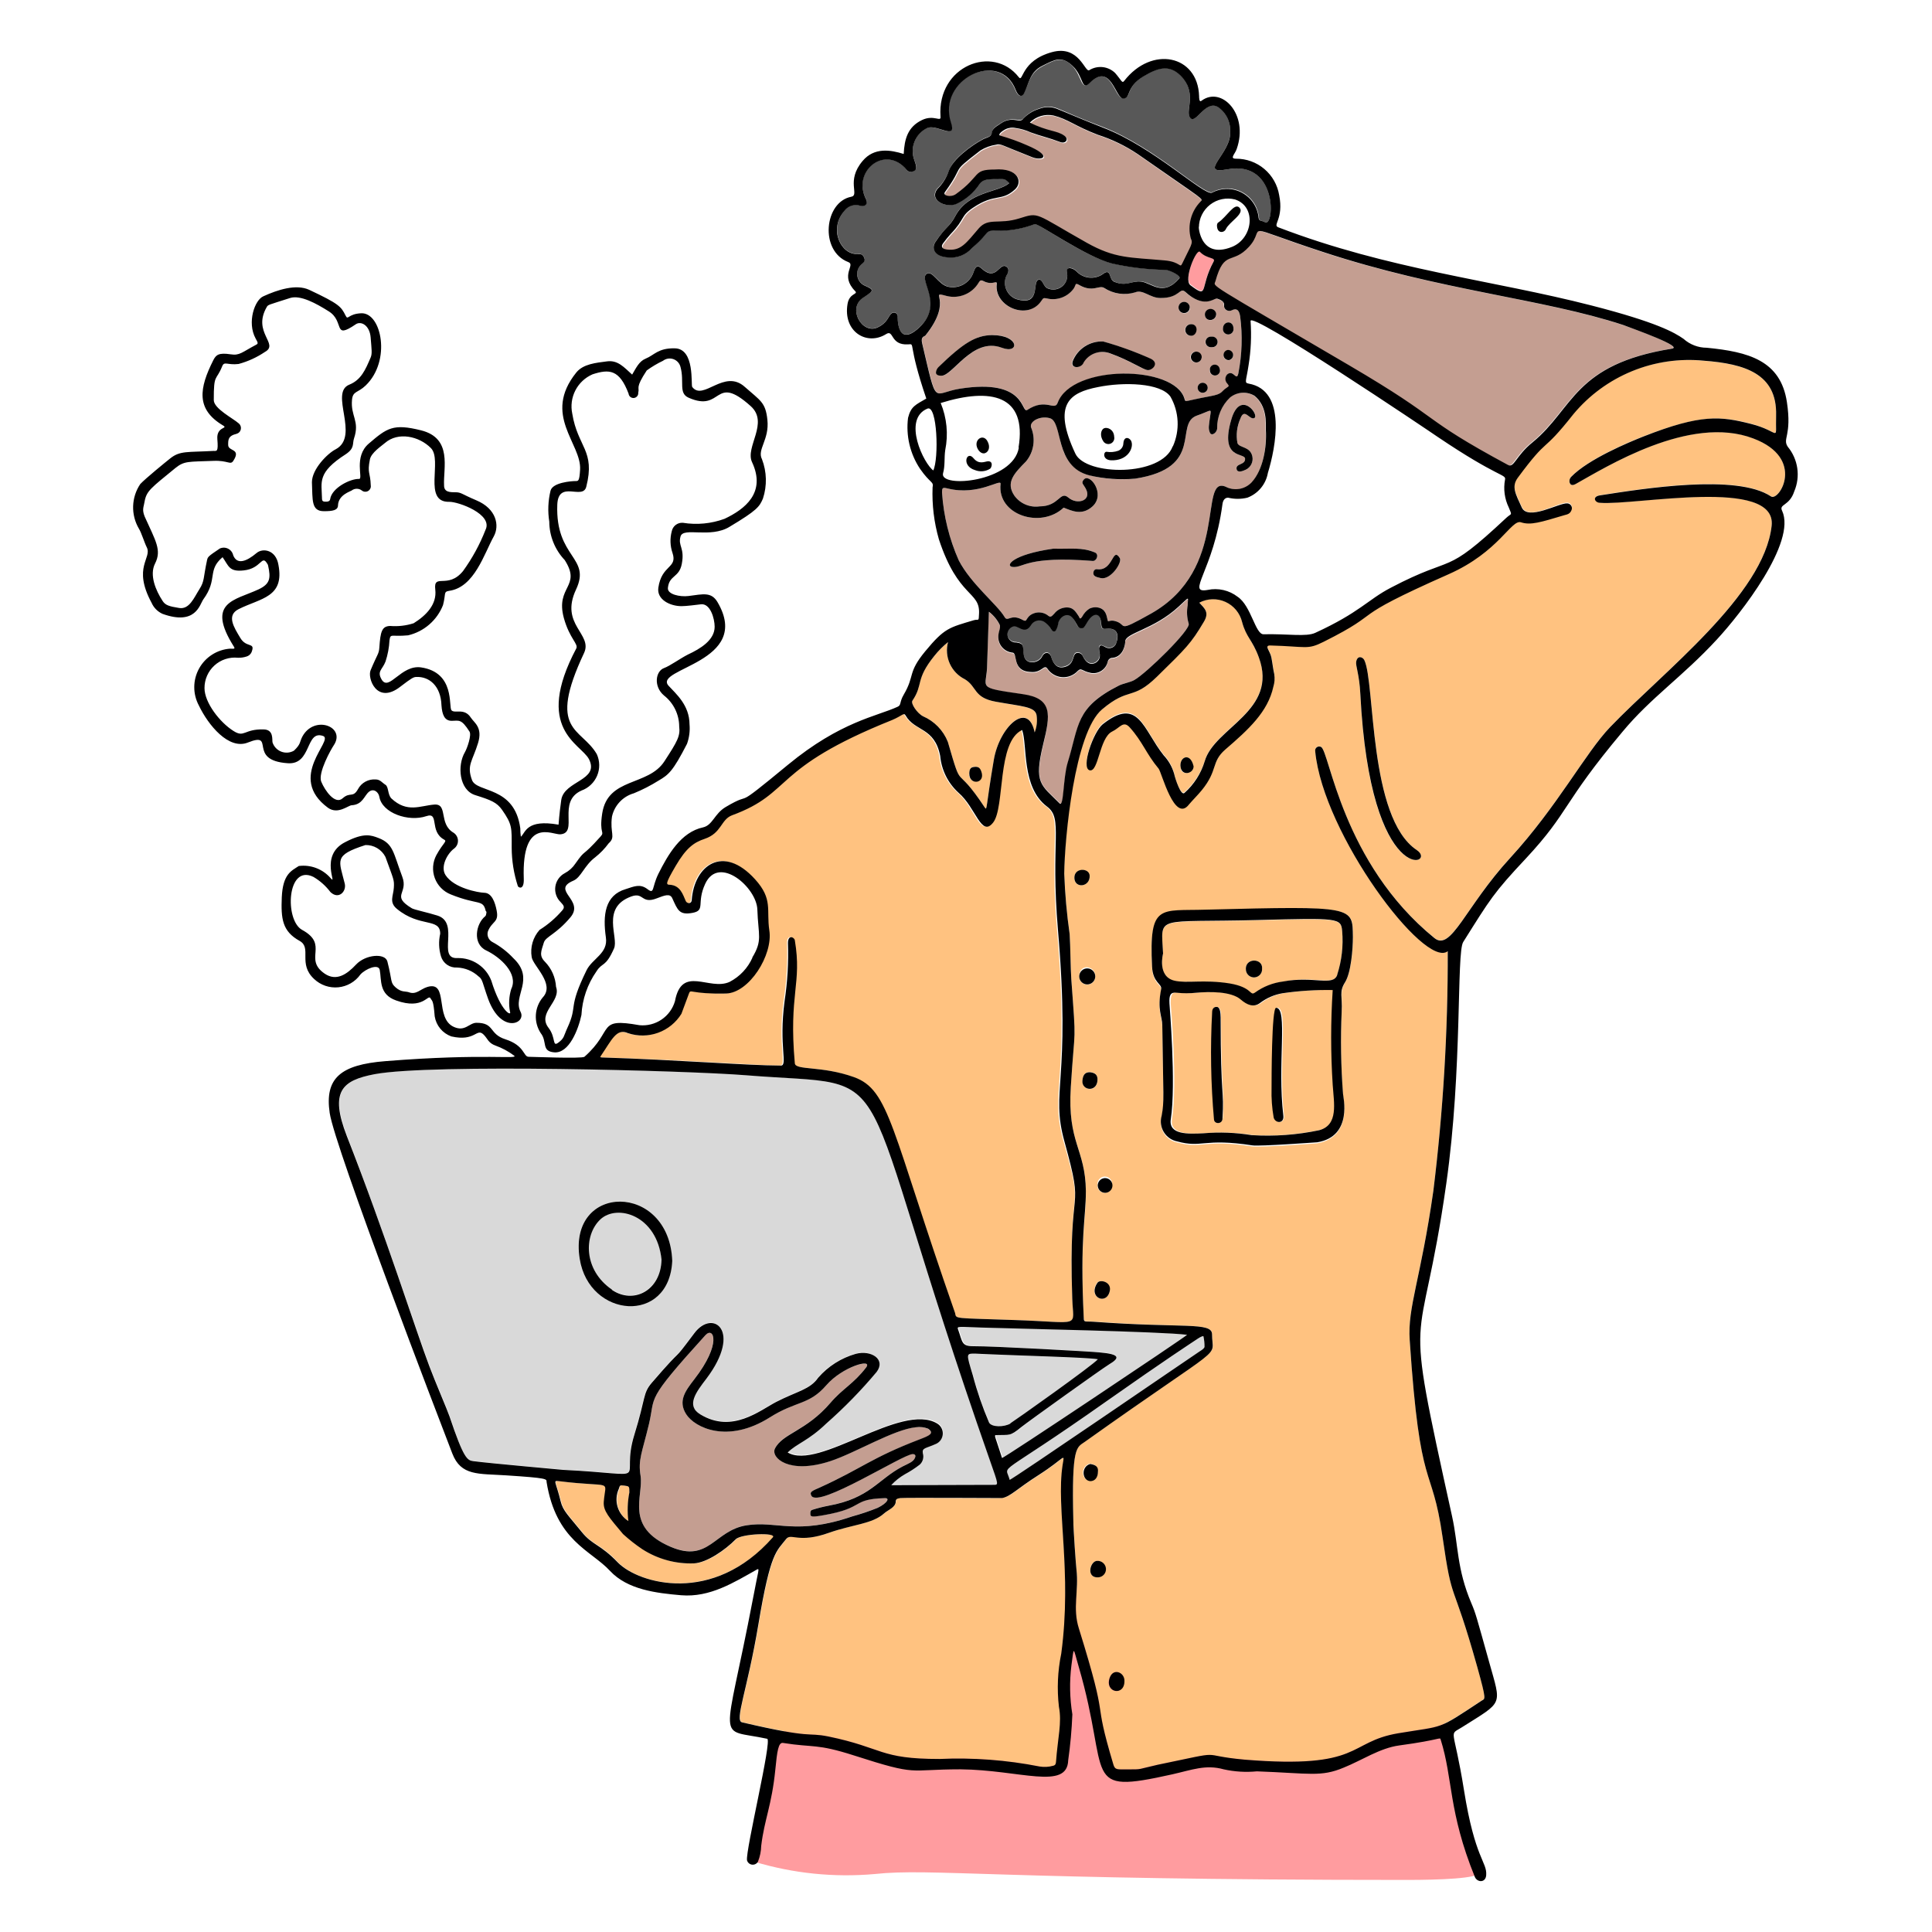 <svg width="334" height="334" viewBox="0 0 334 334" fill="none" xmlns="http://www.w3.org/2000/svg">
<path d="M134.018 300.15L130.428 321.86C137.155 323.88 144.206 324.6 151.202 323.98C161.089 322.912 172.528 324.999 243.186 324.999C248.831 324.999 255.761 324.749 255.761 323.713C255.761 322.678 253.206 316.666 252.688 312.942C252.171 309.218 249.983 297.411 248.33 294.087C246.676 290.764 198.931 267.017 178.19 277.538C157.448 288.059 134.018 300.15 134.018 300.15Z" fill="#FF9C9F"/>
<path d="M208.049 231.024C208.179 231.616 208.241 232.222 208.233 232.828C208.233 233.112 207.749 233.396 207.381 233.629C206.029 234.514 174.633 256.091 174.549 255.824C173.798 252.851 171.777 256.024 191.383 242.18C201.586 234.999 205.795 232.277 207.147 231.375C207.515 231.124 207.966 230.891 208.049 231.024Z" fill="#D9D9D9"/>
<path d="M191.766 235.852C193.586 234.733 193.737 234.082 190.096 233.764C188.927 233.664 171.592 232.696 168.386 232.696C166.332 232.696 166.549 231.977 165.764 229.806C165.53 229.189 165.764 229.339 169.822 229.472C175.216 229.656 201.101 230.157 205.36 230.725C204.625 231.393 173.446 252.285 173.363 252.017C172.11 248.06 171.893 248.076 172.427 248.06C174.699 248.06 174.682 248.293 176.719 246.657C178.072 245.488 190.38 236.67 191.766 235.852Z" fill="#D9D9D9"/>
<path d="M189.847 234.998C188.962 236.033 175.368 245.686 174.7 246.087C173.581 246.738 171.36 246.755 171.043 245.953C169.909 243.309 168.971 240.585 168.237 237.804C166.968 233.862 167.085 234.029 168.721 234.029C175.886 234.38 187.86 234.647 189.847 234.998Z" fill="#D9D9D9"/>
<path d="M114.362 217.697C114.245 223.108 109.486 225.463 105.795 222.941C100.785 219.601 100.785 213.572 103.774 210.767C106.764 207.961 113.561 209.998 114.362 217.697Z" fill="#D9D9D9"/>
<path d="M171.141 252.365C172.711 256.841 172.711 256.657 171.776 256.707L154.107 256.607C154.797 255.861 155.597 255.225 156.478 254.72C157.381 254.236 158.241 253.677 159.05 253.05C159.307 252.809 159.492 252.503 159.586 252.164C159.68 251.826 159.68 251.468 159.585 251.129C159.401 250.194 160.002 250.378 161.889 249.459C162.215 249.304 162.492 249.063 162.691 248.762C162.89 248.461 163.003 248.112 163.019 247.751C163.034 247.391 162.951 247.033 162.779 246.716C162.606 246.399 162.351 246.135 162.04 245.952C155.827 242.278 141.582 254.219 136.205 250.962C137.708 249.459 139.695 249.009 142.885 245.952C145.98 243.234 148.866 240.287 151.519 237.135C153.189 234.93 150.55 233.311 147.911 234.012C145.391 234.727 143.134 236.16 141.415 238.137C139.996 240.191 137.791 240.458 134.151 242.329C131.295 243.815 126.535 247.739 121.041 244.483C118.503 242.963 120.306 240.625 122.11 238.27C128.439 229.92 123.179 226.196 120.006 230.438C115.614 236.3 118.87 231.791 112.641 239.022C111.071 240.859 111.639 241.527 109.635 247.99C106.98 256.574 113.526 254.87 97.277 254.069C97.277 254.069 84.886 252.966 81.796 252.566C80.777 252.432 80.126 252.115 77.755 244.834C77.437 243.865 75.25 238.788 74.264 236.15C71.977 230.138 66.599 213.387 60.003 196.37C57.013 188.655 59.168 186.751 64.812 185.682C74.565 183.845 119.054 185.064 128.99 185.866C157.146 188.187 145.991 180.956 171.141 252.365ZM100.199 217.629C101.869 227.9 115.68 229.035 116.198 217.98C115.714 204.319 98.095 204.42 100.199 217.629Z" fill="#D9D9D9"/>
<path d="M207.448 43.501C208.668 44.82 210.221 44.453 209.803 45.171C207.332 49.73 209.052 51.667 205.845 49.195C204.559 48.26 206.847 42.833 207.448 43.501Z" fill="#FF9C9F"/>
<path d="M107.934 256.829C108.802 256.946 108.802 256.946 108.802 258.015C108.506 259.67 108.478 261.361 108.719 263.025C107.822 262.459 107.159 261.588 106.853 260.573C106.546 259.557 106.616 258.466 107.049 257.497C107.182 256.746 107.216 256.729 107.934 256.829Z" fill="#FFC280"/>
<path d="M127.271 266.097C128.239 265.128 134.468 264.894 133.667 265.78C123.229 277.47 110.454 273.779 106.947 270.172C103.791 266.832 102.538 267.182 100.651 264.844C98.38 262.022 97.411 261.187 97.01 259.55C96.159 256.21 95.608 255.927 96.71 256.06C106.279 257.246 104.759 255.593 104.459 259.667C104.342 261.22 105.344 262.306 107.799 265.212C108.845 266.168 109.961 267.044 111.139 267.834C113.792 269.539 116.904 270.39 120.056 270.272C122.328 270.155 125.434 267.967 127.271 266.097Z" fill="#FFC280"/>
<path d="M179.592 255.025C184.268 252.035 184.118 251.017 183.75 253.271C182.531 260.736 185.42 271.641 183.517 285.853C182.893 288.879 182.758 291.986 183.116 295.055C183.65 297.777 182.915 300.415 182.615 304.507C182.615 304.908 182.498 305.158 182.13 305.242C181.365 305.461 180.561 305.507 179.776 305.375C174.076 304.251 168.262 303.813 162.458 304.073C152.004 304.073 152.805 302.152 143.236 300.182C139.412 299.397 140.831 300.666 128.356 297.743C126.97 297.426 129.225 292.266 131.162 280.776C133.266 268.168 134.352 268.201 135.972 266.03C136.84 264.878 138.076 266.865 143.386 264.961C147.411 263.525 150.885 263.425 152.889 261.621C153.59 260.987 154.859 260.586 154.909 259.517C154.909 259.15 155.06 259.016 155.711 258.966C156.362 258.916 172.945 259.083 173.313 258.966C174.816 258.682 175.768 257.463 179.592 255.025Z" fill="#FFC280"/>
<path d="M230.461 187.507C230.678 190.747 231.513 194.438 228.14 195.356C224.349 196.16 220.468 196.452 216.6 196.225C213.84 195.784 211.036 195.678 208.25 195.908C205.678 196.024 202.188 196.208 202.622 193.469C203.591 187.24 202.405 173.747 202.388 173.429C202.388 172.027 202.555 171.459 203.674 171.609C204.785 171.727 205.904 171.727 207.014 171.609C209.235 171.409 213.043 171.325 214.73 172.795C215.782 173.713 216.934 174.214 218.07 173.363C219.209 172.503 220.537 171.931 221.944 171.693C224.814 171.275 227.712 171.091 230.611 171.141C230.199 176.587 230.149 182.055 230.461 187.507ZM220.324 193.202C220.525 194.238 222.094 194.304 221.994 192.885C220.942 183.95 222.829 174.214 220.809 174.198C220.007 174.198 219.94 186.672 220.024 188.159C219.937 189.843 220.015 191.533 220.257 193.202H220.324ZM211.406 193.369C211.724 188.175 211.173 190.363 211.089 175.901C211.089 175.216 211.089 174.231 210.488 174.081C209.887 173.93 209.653 174.398 209.62 174.932C209.281 181.128 209.387 187.339 209.937 193.519C209.92 194.405 211.29 194.371 211.34 193.369H211.406Z" fill="#FFC280"/>
<path d="M232.029 161.004C232.241 163.546 231.952 166.105 231.178 168.536C230.51 170.59 227.036 168.536 221.776 169.738C220.046 169.959 218.399 170.608 216.983 171.625C216.014 172.327 216.599 170.724 212.524 170.056C208.048 169.337 205.176 170.056 203.038 169.588C199.999 168.87 201.034 164.895 201.068 164.895C200.734 158.098 199.498 159.585 217.651 159.1C231.328 158.733 231.846 158.75 232.029 161.004ZM218.185 167.484C218.369 165.563 215.062 165.53 215.396 167.768C215.447 168.126 215.635 168.451 215.921 168.674C216.206 168.897 216.567 169.002 216.927 168.965C217.287 168.928 217.62 168.754 217.854 168.478C218.089 168.201 218.207 167.845 218.185 167.484Z" fill="#FFC280"/>
<path d="M179.191 123.576C179.376 124.62 179.272 125.694 178.891 126.683C177.788 120.938 172.778 125.58 171.81 131.359C170.407 139.575 170.674 140.243 170.24 139.592C164.896 131.492 166.533 137.471 163.861 128.252C163.072 126.267 161.529 124.676 159.569 123.827C158.567 123.309 157.414 121.622 157.732 121.138C159.669 118.282 158.149 117.531 161.523 113.389C162.222 112.508 163.018 111.707 163.894 111.001C163.561 112.246 163.67 113.567 164.203 114.74C164.737 115.912 165.66 116.863 166.816 117.431C168.937 118.733 168.269 120.604 172.144 121.305C176.669 122.157 178.857 122.174 179.191 123.576ZM167.501 133.73C167.501 135.767 170.273 135.4 169.605 133.413C169.355 132.644 169.038 132.444 168.236 132.561C167.768 132.678 167.568 133.012 167.568 133.763L167.501 133.73Z" fill="#FFC280"/>
<path d="M294.554 62.374C301.602 62.908 307.246 64.611 307.046 71.826C306.912 76.635 307.797 74.548 302.687 73.245C297.577 71.943 294.12 71.575 284.1 75.433C281.612 76.402 274.598 79.324 271.625 82.397C271.494 82.527 271.399 82.691 271.352 82.87C271.305 83.049 271.307 83.237 271.358 83.416C271.358 83.7 271.659 84.034 272.377 83.649C277.554 80.81 292.15 71.575 303.105 75.767C312.24 79.241 307.564 86.772 306.161 85.787C300.232 81.829 284.05 84.451 276.602 85.603C275.199 85.82 275.767 86.822 276.602 86.889C282.731 87.39 307.213 82.38 306.278 90.864C304.958 102.821 287.574 116.064 278.372 125.65C274.097 130.092 269.271 139.361 261.071 148.295C253.272 156.795 250.884 164.494 247.978 162.139C231.979 149.197 229.842 129.758 228.372 129.09C228.255 129.031 228.122 129.006 227.991 129.018C227.86 129.031 227.735 129.08 227.63 129.16C227.526 129.24 227.446 129.348 227.4 129.472C227.354 129.595 227.344 129.729 227.37 129.858C228.723 144.137 246.308 167.584 250.283 164.411C250.322 178.26 249.491 192.098 247.794 205.843C245.623 221.057 243.319 225.883 243.703 231.595C245.506 258.749 247.494 252.503 249.381 265.663C251.134 277.854 250.934 272.343 255.393 288.174C257.063 294.119 256.729 293.585 256.128 293.986C248.262 299.18 249.899 298.244 241.716 299.614C232.848 301.117 235.687 305.893 215.163 304.173C206.562 303.455 212.574 302.503 200.133 305.058C196.575 305.793 197.561 305.876 195.006 305.86C193.185 305.86 192.785 306.01 192.484 305.041C188.643 292.199 192.033 299.263 186.522 281.528C185.37 277.854 186.522 275.015 186.088 271.24C186.004 270.556 185.587 264.393 185.553 262.757C185.236 249.864 186.138 250.232 187.541 249.23C212.591 231.361 209.618 235.152 209.535 230.609C209.535 228.539 204.525 229.607 189.127 228.472C187.591 228.355 187.457 228.655 187.357 227.787C186.672 213.843 187.808 210.586 187.724 205.877C187.624 198.462 184.501 197.627 185.119 187.857C185.821 176.568 186.088 181.294 185.203 169.254C185.069 167.45 185.052 163.459 184.919 161.471C184.422 158 184.11 154.505 183.984 151C183.984 144.805 185.654 126.602 190.513 122.61C195.373 118.619 195.707 121.158 200.016 116.949C205.026 111.939 205.877 111.238 208.098 107.497C209.117 105.827 208.265 105.192 207.33 104.157C208.023 103.792 208.789 103.59 209.572 103.566C210.354 103.542 211.132 103.697 211.846 104.019C212.559 104.341 213.19 104.822 213.689 105.425C214.189 106.027 214.544 106.736 214.728 107.497C215.48 110.186 216.398 110.47 217.617 113.592C221.058 122.911 209.869 125.7 208.265 131.578C207.611 133.649 206.404 135.503 204.775 136.939C204.174 137.624 203.105 134.551 202.972 133.599C202.629 132.419 202.01 131.337 201.168 130.443C197.561 125.934 196.826 120.206 190.647 125.065C188.977 126.335 186.873 132.664 188.376 133.031C189.879 133.399 190.046 127.437 192.233 126.351C193.553 125.7 194.171 124.381 195.29 125.6C197.594 128.071 198.212 130.176 200.3 132.747C200.851 133.399 203.038 142.2 205.56 138.926C206.228 138.058 207.063 137.256 207.764 136.471C210.603 132.981 209.434 131.628 211.789 129.474C215.814 125.95 219.12 122.928 220.139 118.569C220.356 117.867 220.407 117.124 220.289 116.398C220.072 115.446 220.006 114.478 219.788 113.509C219.571 112.54 218.503 111.421 219.571 111.455C225.934 111.622 225.951 112.256 228.823 110.82C239.945 105.293 232.163 107.313 250.45 99.13C259.15 95.273 261.037 89.544 262.941 90.162C264.845 90.78 266.281 90.162 270.456 88.927C270.924 88.793 271.425 88.743 271.692 88.025C271.732 87.922 271.752 87.812 271.749 87.701C271.746 87.591 271.722 87.482 271.677 87.381C271.632 87.28 271.567 87.189 271.487 87.113C271.406 87.037 271.311 86.978 271.208 86.939C269.838 86.438 264.327 90.279 263.075 87.591C261.989 85.219 261.271 84 262.39 82.464C267.951 74.932 266.298 78.689 272.026 71.442C274.76 68.211 278.241 65.696 282.166 64.116C286.092 62.536 290.345 61.938 294.554 62.374ZM235.169 119.938C236.839 154.073 248.696 149.464 244.922 146.959C236.572 141.365 237.758 117.985 235.854 114.11C235.587 113.576 234.668 113.225 234.451 114.411C234.334 115.095 235.002 116.582 235.169 119.938ZM232.514 169.888C233.566 168.218 233.917 164.127 233.883 162.039C233.883 156.712 234.401 156.595 208.416 157.447C200.567 157.697 198.63 156.294 199.164 167.266C199.298 170.155 200.934 170.239 200.734 171.191C200.016 174.765 200.901 175.917 200.934 177.42C201.101 190.062 201.302 190.446 200.817 193.101C200.683 193.568 200.647 194.057 200.712 194.538C200.777 195.019 200.941 195.481 201.194 195.896C201.446 196.31 201.782 196.668 202.18 196.946C202.578 197.223 203.03 197.416 203.506 197.51C207.865 198.696 208.015 196.892 216.499 198.195C217.701 198.395 227.587 197.677 227.721 197.66C233.95 196.558 232.197 189.628 232.18 189.31C231.814 184.56 231.736 179.792 231.946 175.032C232.13 172.31 231.562 171.408 232.514 169.888ZM204.124 132.981C204.525 134.133 206.312 133.649 206.278 132.48C205.727 129.758 203.539 131.044 204.191 132.981H204.124ZM191.783 290.045C190.847 292.7 194.488 293.385 194.321 290.445C194.304 289.076 192.451 288.341 191.849 290.045H191.783ZM189.712 205.025C189.734 205.362 189.889 205.676 190.143 205.898C190.396 206.12 190.728 206.233 191.064 206.211C191.401 206.189 191.715 206.034 191.937 205.78C192.16 205.526 192.272 205.195 192.25 204.858C192.279 204.67 192.265 204.478 192.21 204.296C192.155 204.114 192.059 203.947 191.93 203.807C191.802 203.667 191.643 203.557 191.467 203.487C191.29 203.416 191.1 203.386 190.91 203.399C190.72 203.412 190.536 203.467 190.37 203.561C190.205 203.654 190.063 203.784 189.954 203.94C189.845 204.096 189.773 204.275 189.743 204.463C189.712 204.65 189.725 204.843 189.779 205.025H189.712ZM191.799 223.128C192.083 221.575 190.129 221.14 189.662 221.758C187.958 224.313 191.382 225.766 191.866 223.128H191.799ZM189.628 272.693C189.816 272.705 190.004 272.678 190.182 272.616C190.359 272.554 190.523 272.457 190.663 272.332C190.803 272.206 190.916 272.053 190.997 271.883C191.077 271.713 191.123 271.529 191.131 271.341C191.145 270.961 191.009 270.591 190.753 270.31C190.497 270.029 190.141 269.859 189.762 269.838C188.376 269.771 187.775 272.71 189.695 272.693H189.628ZM189.745 254.323C189.745 253.538 189.411 253.188 188.409 253.021C186.739 253.472 186.906 255.876 188.409 255.943C189.261 256.043 189.728 255.509 189.812 254.39L189.745 254.323ZM189.745 186.722C189.745 185.837 189.394 185.436 188.443 185.336C187.791 185.336 187.24 185.519 187.14 186.805C187.04 188.592 189.612 188.909 189.728 186.789L189.745 186.722ZM189.361 168.786C189.361 166.932 186.639 166.515 186.589 168.686C186.551 169.053 186.66 169.42 186.891 169.708C187.123 169.995 187.458 170.18 187.825 170.222C188.016 170.241 188.209 170.219 188.392 170.159C188.575 170.099 188.743 170.001 188.886 169.872C189.029 169.743 189.144 169.586 189.223 169.411C189.301 169.235 189.343 169.045 189.344 168.853L189.361 168.786ZM185.737 151.802C185.737 153.656 188.493 153.372 188.376 151.351C188.292 150.015 185.654 150.032 185.737 151.802Z" fill="#FFC280"/>
<path d="M185.37 224.495C185.554 229.672 187.207 228.587 175.35 228.203C164.696 227.835 165.33 228.036 164.946 226.984C153.841 195.254 153.657 188.407 147.444 186.185C141.9 184.198 137.424 185.05 137.241 183.814C136.205 171.707 138.56 170.103 137.241 162.538C137.241 162.004 136.005 161.486 136.055 163.023C136.168 166.373 135.972 169.728 135.471 173.043C134.435 180.775 136.072 184.215 134.819 184.198C130.811 184.198 118.771 183.246 103.908 182.795C103.473 182.795 103.624 182.662 103.724 182.495C105.594 179.756 106.413 177.702 108.383 178.587C110.076 179.155 111.911 179.135 113.591 178.528C115.27 177.922 116.696 176.766 117.635 175.247C117.635 175.13 118.921 171.773 118.938 171.74C119.255 170.805 119.155 171.74 125.334 171.74C129.325 171.74 133.5 165.06 132.832 160.818C132.298 157.261 133.5 155.441 130.36 151.984C124.816 145.872 119.856 149.612 119.422 155.558C119.422 156.343 118.57 156.176 118.386 155.758C117.885 154.589 117.435 153.053 115.631 152.936C114.996 152.936 114.879 152.752 116.633 149.696C118.386 146.64 119.806 145.621 121.643 145.003C124.616 144.001 124.432 141.663 126.386 140.928C137.04 137.004 133.066 132.896 154.091 124.446C155.878 123.744 156.078 123.11 156.396 123.677C158.066 126.466 161.406 125.731 162.374 130.675C162.598 133.101 163.717 135.358 165.514 137.004C168.57 139.609 169.355 144.803 171.526 142.181C173.697 139.559 172.211 128.22 176.536 126.182C177.488 128.788 176.386 136.202 180.828 139.409C183.7 141.53 181.396 145.204 182.732 160.768C185.003 187.121 181.379 188.39 183.85 197.324C187.675 210.651 184.602 203.119 185.37 224.495Z" fill="#FFC280"/>
<path d="M191.2 108.7C193.187 108.466 193.371 109.852 193.037 110.871C193.008 111.077 192.93 111.273 192.809 111.441C192.688 111.61 192.528 111.747 192.342 111.841C192.157 111.935 191.951 111.982 191.744 111.979C191.536 111.976 191.332 111.922 191.15 111.823C190.615 111.623 190.164 111.238 189.997 111.823C189.83 112.407 190.632 113.593 189.463 114.428C188.895 114.829 187.893 114.862 187.142 113.293C187.067 113.128 186.944 112.99 186.789 112.898C186.633 112.805 186.453 112.762 186.273 112.775C185.221 112.775 185.956 114.545 184.236 115.146C182.883 115.631 182.148 114.946 181.697 113.476C181.397 112.508 180.478 112.608 180.128 113.393C179.627 114.545 177.289 115.063 176.971 113.192C176.721 111.723 177.172 111.172 175.652 110.971C175.309 110.995 174.97 110.893 174.696 110.686C174.422 110.478 174.233 110.178 174.164 109.842C174.095 109.505 174.15 109.155 174.319 108.856C174.488 108.557 174.76 108.33 175.084 108.216C175.919 107.865 177.055 109.652 178.157 108.049C178.36 107.663 178.706 107.371 179.121 107.237C179.536 107.103 179.987 107.137 180.378 107.331C180.937 107.68 181.402 108.162 181.731 108.733C181.948 109.101 182.299 109.168 182.482 108.9C182.726 108.492 182.88 108.037 182.933 107.565C183.234 106.462 184.436 105.711 185.288 106.613C186.14 107.514 186.039 108.416 186.808 108.5C187.576 108.583 187.459 108.199 188.01 107.331C189.029 105.661 190.164 105.828 190.315 107.498C190.381 108.55 190.381 108.8 191.2 108.7Z" fill="#585858"/>
<path d="M212.207 29.274C220.992 27.604 220.374 39.428 218.67 38.409C218.103 38.075 217.668 38.309 217.635 37.574C217.552 36.674 217.249 35.808 216.752 35.053C216.254 34.298 215.578 33.678 214.784 33.247C213.99 32.816 213.101 32.587 212.197 32.582C211.293 32.576 210.402 32.794 209.602 33.215C208.316 33.967 199.582 25.416 190.765 21.993C186.322 20.323 184.235 19.304 183.033 18.837C182.512 18.593 181.947 18.458 181.373 18.441C180.798 18.423 180.227 18.524 179.693 18.736C178.656 19.049 177.719 19.624 176.97 20.406C176.319 21.341 175.067 19.805 172.846 21.408C172.445 21.692 171.576 22.076 171.51 22.878C171.443 23.68 170.591 23.663 169.973 24.014C168.053 25.015 164.796 27.354 164.078 29.441C163.661 30.662 162.943 31.759 161.991 32.631C160.554 34.551 163.343 35.971 165.18 35.253C166.894 34.509 168.356 33.285 169.389 31.729C170.04 30.911 170.741 30.961 173.096 30.927C173.864 30.927 173.914 31.128 174.482 31.629C172.545 33.299 167.418 32.998 165.113 37.39C164.095 39.311 163.577 39.06 161.673 41.866C161.089 42.734 161.356 44.287 163.844 44.471C164.634 44.559 165.433 44.453 166.172 44.162C166.912 43.871 167.569 43.404 168.086 42.801C171.61 39.812 169.756 39.745 173.096 39.862C175.079 39.811 177.039 39.421 178.891 38.709C179.425 38.559 187.742 44.438 192.251 45.523C195.289 46.206 198.389 46.576 201.503 46.625C202.204 46.625 204.292 47.661 203.874 48.111C201.035 51.335 199.215 48.83 197.311 48.663C195.407 48.496 194.789 49.648 192.585 48.663C191.65 48.262 192.167 46.158 190.598 47.393C189.909 47.85 189.082 48.05 188.261 47.958C187.439 47.867 186.677 47.489 186.105 46.892C185.538 46.258 184.435 45.974 184.435 46.993C184.547 47.423 184.539 47.876 184.41 48.302C184.282 48.727 184.039 49.109 183.708 49.406C183.376 49.703 182.97 49.903 182.533 49.984C182.095 50.065 181.644 50.023 181.229 49.865C180.327 49.631 180.31 48.195 179.559 48.329C178.357 48.613 180.077 52.988 175.668 51.669C175.283 51.523 174.932 51.3 174.638 51.013C174.343 50.726 174.11 50.382 173.953 50.002C173.797 49.621 173.72 49.213 173.727 48.801C173.735 48.39 173.827 47.985 173.998 47.611C174.349 47.093 174.516 46.425 173.998 46.074C172.745 45.222 172.328 48.796 169.639 46.341C168.888 45.657 168.604 46.158 168.27 47.109C167.966 47.97 167.36 48.692 166.564 49.14C165.769 49.588 164.838 49.733 163.944 49.548C162.274 49.197 161.206 46.625 160.204 47.31C158.667 48.362 163.644 52.721 158.534 56.929C154.91 59.902 155.194 54.624 155.194 54.575C155.178 54.452 155.129 54.336 155.05 54.241C154.972 54.146 154.868 54.075 154.751 54.036C154.633 53.998 154.508 53.993 154.388 54.024C154.268 54.054 154.16 54.117 154.075 54.207C153.54 54.658 153.457 55.76 151.703 56.578C149.015 57.814 146.376 53.238 149.299 51.385C151.336 50.116 150.969 50.032 149.616 49.397C149.262 49.263 148.949 49.041 148.705 48.751C148.462 48.462 148.296 48.115 148.225 47.744C148.153 47.372 148.177 46.989 148.295 46.63C148.412 46.27 148.62 45.947 148.898 45.69C149.132 45.44 149.683 45.089 149.399 44.521C149.115 43.953 148.764 43.836 148.213 43.87C145.424 44.053 143.203 39.578 146.025 36.371C146.347 35.953 146.796 35.65 147.305 35.508C147.814 35.366 148.356 35.394 148.848 35.587C149.633 35.687 150.083 35.119 149.716 34.401C147.261 29.708 152.605 25.166 156.396 28.94C156.78 29.341 156.914 29.925 157.832 29.608C158.751 29.291 158.367 28.539 158.083 27.688C157.676 26.645 157.681 25.487 158.097 24.448C158.512 23.409 159.307 22.567 160.321 22.093C162.091 21.525 165.331 24.314 164.345 21.191C161.874 13.743 172.695 8.432 175.534 15.563C175.885 16.482 176.52 16.966 176.954 16.165C177.922 14.495 177.922 12.674 180.194 11.472C182.465 10.269 183.701 9.685 185.371 11.388C187.041 13.092 186.874 15.831 188.343 14.344C192.034 10.653 192.618 16.983 194.138 16.983C195.658 16.983 194.556 15.029 197.729 13.125C200.117 11.706 202.087 11.054 204.058 12.992C206.964 15.864 205.026 18.82 205.628 20.106C206.529 22.026 208.283 17.2 210.537 18.436C211.24 18.91 211.806 19.561 212.178 20.323C212.55 21.085 212.716 21.932 212.658 22.778C212.942 26.402 206.897 30.259 212.207 29.274Z" fill="#585858"/>
<path d="M160.455 247.025C161.591 247.827 160.722 248.227 159.002 248.862C150.535 252.052 148.982 253.872 141.784 257.112C140.315 257.763 139.947 257.93 140.265 258.548C141.4 260.819 156.113 251.367 157.783 251.367C158.167 251.367 158.334 251.584 158.201 251.952C157.933 252.703 157.048 252.987 156.03 253.505C151.754 255.742 150.368 258.982 143.254 260.285C142.294 260.465 141.346 260.705 140.415 261.003C140.064 261.12 140.048 261.437 140.098 261.771C140.148 262.105 140.315 262.306 142.436 261.921C149.8 260.569 146.945 259.166 152.873 258.982C153.942 258.982 153.324 259.884 151.738 260.652C150.298 261.233 148.826 261.729 147.329 262.139C137.626 265.479 134.286 262.84 129.076 263.675C123.481 264.543 122.646 270.255 115.916 267.382C107.9 264.042 111.29 258.598 110.739 255.108C110.288 252.319 110.956 251.334 112.192 246.173C113.428 241.013 111.374 242.549 121.962 230.793C123.331 229.273 124.851 232.229 120.024 238.441C118.471 240.445 117.185 242.182 118.638 244.487C120.091 246.791 125.769 249.63 133.084 245.021C137.676 242.115 139.764 242.934 142.853 239.46C145.609 236.27 150.969 234.784 149.734 236.387C147.529 239.26 145.676 240.028 143.571 242.499C139.346 247.426 135.221 247.777 133.969 250.415C133.217 251.952 136.34 254.941 143.538 252.586C147.913 251.15 154.493 247.109 158.334 246.724C159.055 246.636 159.787 246.74 160.455 247.025Z" fill="#C49E91"/>
<path d="M280.561 56.193C282.615 56.877 291.115 59.95 288.911 60.284C271.994 63.006 271.977 70.622 264.813 76.45C261.857 78.838 261.607 80.959 260.538 80.374C244.94 72.024 249.866 72.993 233.033 63.123C207.983 48.394 209.653 49.646 209.97 48.611C211.507 43.05 212.859 45.855 215.782 42.649C218.971 39.159 213.527 38.624 228.44 43.517C249.048 50.281 266.533 51.6 280.561 56.193Z" fill="#C49E91"/>
<path d="M214.395 54.674C214.828 57.971 214.721 61.316 214.078 64.577C213.794 66.014 213.243 63.809 212.191 64.728C211.989 64.939 211.876 65.22 211.876 65.513C211.876 65.805 211.989 66.086 212.191 66.297C212.541 66.732 212.541 66.732 212.09 67.032C211.038 67.717 211.506 68.084 209.235 68.502C204.876 69.303 204.993 69.638 204.809 68.953C203.139 63.074 185.32 63.041 182.882 69.638C182.348 71.107 180.828 68.736 177.655 70.857C176.503 71.625 177.655 65.346 165.965 67.199C161.139 67.968 162.107 70.539 159.452 59.35C159.168 58.131 159.853 58.198 160.02 57.998C165.03 51.702 160.354 50.266 163.694 51.167C164.731 51.414 165.82 51.324 166.802 50.909C167.784 50.495 168.608 49.778 169.155 48.863C169.372 48.479 169.539 48.362 169.99 48.596C171.66 49.447 172.378 48.245 172.278 49.163C171.843 53.004 177.638 55.493 179.976 52.036C180.36 51.485 180.327 51.485 180.962 51.602C181.789 51.798 182.655 51.753 183.457 51.471C184.259 51.19 184.964 50.685 185.487 50.015C186.072 49.28 185.688 48.796 186.556 49.28C188.877 50.616 189.896 49.28 190.831 49.764C191.613 50.279 192.499 50.615 193.425 50.751C194.351 50.886 195.295 50.818 196.192 50.549C197.545 49.965 198.764 51.485 200.567 51.518C204.008 51.518 203.907 49.547 204.909 50.483C207.966 53.238 209.719 51.702 210.237 51.618C210.471 51.618 211.456 52.086 211.506 52.32C211.556 52.553 211.506 52.854 211.69 53.305C211.821 53.51 212.025 53.657 212.261 53.716C212.497 53.775 212.747 53.742 212.959 53.622C213.76 53.255 214.211 53.572 214.395 54.674ZM211.422 56.779C211.405 56.908 211.415 57.041 211.453 57.166C211.49 57.292 211.555 57.408 211.641 57.506C211.727 57.605 211.833 57.684 211.953 57.738C212.072 57.793 212.202 57.821 212.333 57.821C212.464 57.821 212.593 57.793 212.712 57.738C212.832 57.684 212.938 57.605 213.024 57.506C213.111 57.408 213.175 57.292 213.212 57.166C213.25 57.041 213.26 56.908 213.243 56.779C213.209 55.326 211.456 55.459 211.422 56.779ZM211.506 61.455C211.51 61.678 211.602 61.89 211.761 62.046C211.92 62.202 212.135 62.29 212.358 62.289C212.522 62.286 212.682 62.234 212.817 62.141C212.952 62.047 213.056 61.916 213.117 61.763C213.178 61.61 213.192 61.443 213.158 61.282C213.124 61.121 213.043 60.974 212.925 60.858C212.808 60.743 212.659 60.666 212.498 60.635C212.336 60.604 212.169 60.621 212.018 60.685C211.866 60.748 211.737 60.855 211.646 60.992C211.555 61.129 211.506 61.29 211.506 61.455ZM210.855 63.976C210.866 63.864 210.855 63.751 210.823 63.643C210.79 63.536 210.737 63.435 210.666 63.349C210.594 63.261 210.506 63.19 210.407 63.137C210.307 63.084 210.198 63.051 210.086 63.041C209.86 63.027 209.636 63.1 209.462 63.246C209.288 63.392 209.176 63.6 209.151 63.826C209.119 63.949 209.114 64.078 209.136 64.203C209.159 64.328 209.209 64.447 209.282 64.55C209.356 64.654 209.452 64.741 209.562 64.803C209.673 64.866 209.796 64.904 209.923 64.914C210.05 64.924 210.177 64.906 210.296 64.861C210.415 64.816 210.523 64.746 210.612 64.655C210.701 64.564 210.769 64.454 210.811 64.334C210.853 64.214 210.868 64.086 210.855 63.959V63.976ZM208.3 54.324C208.3 55.726 210.27 55.66 210.253 54.324C210.224 54.086 210.11 53.867 209.932 53.708C209.753 53.549 209.523 53.46 209.284 53.458C209.045 53.456 208.813 53.541 208.632 53.697C208.451 53.853 208.333 54.07 208.3 54.307V54.324ZM209.469 60.035C209.598 60.053 209.731 60.042 209.856 60.005C209.982 59.967 210.098 59.903 210.196 59.817C210.295 59.73 210.374 59.624 210.428 59.505C210.483 59.386 210.511 59.256 210.511 59.125C210.511 58.994 210.483 58.864 210.428 58.745C210.374 58.626 210.295 58.519 210.196 58.433C210.098 58.347 209.982 58.283 209.856 58.245C209.731 58.208 209.598 58.197 209.469 58.215C209.336 58.189 209.199 58.193 209.067 58.227C208.936 58.26 208.814 58.322 208.71 58.408C208.605 58.494 208.521 58.602 208.463 58.725C208.406 58.847 208.376 58.981 208.376 59.117C208.376 59.252 208.406 59.386 208.463 59.508C208.521 59.631 208.605 59.739 208.71 59.825C208.814 59.911 208.936 59.973 209.067 60.007C209.199 60.04 209.336 60.044 209.469 60.018V60.035ZM208.75 66.799C208.699 66.617 208.589 66.457 208.438 66.344C208.288 66.23 208.104 66.169 207.915 66.169C207.727 66.169 207.543 66.23 207.392 66.344C207.242 66.457 207.132 66.617 207.08 66.799C207.044 66.928 207.037 67.064 207.062 67.196C207.086 67.328 207.141 67.453 207.222 67.56C207.303 67.667 207.408 67.754 207.528 67.814C207.648 67.874 207.781 67.906 207.915 67.906C208.05 67.906 208.182 67.874 208.303 67.814C208.423 67.754 208.528 67.667 208.609 67.56C208.69 67.453 208.745 67.328 208.769 67.196C208.794 67.064 208.787 66.928 208.75 66.799ZM207.665 61.788C207.678 61.602 207.635 61.416 207.542 61.254C207.448 61.092 207.308 60.962 207.14 60.88C206.972 60.799 206.783 60.77 206.598 60.796C206.413 60.823 206.24 60.905 206.102 61.031C205.964 61.157 205.866 61.322 205.823 61.503C205.779 61.685 205.791 61.876 205.857 62.051C205.923 62.226 206.039 62.377 206.192 62.485C206.345 62.593 206.526 62.653 206.713 62.657C206.838 62.671 206.964 62.659 207.084 62.622C207.204 62.585 207.315 62.524 207.41 62.443C207.506 62.362 207.583 62.262 207.639 62.149C207.694 62.036 207.726 61.914 207.732 61.788H207.665ZM205.828 58.048C206.964 58.048 207.247 56.027 205.828 56.044C205.696 56.048 205.567 56.078 205.447 56.133C205.327 56.187 205.219 56.265 205.129 56.361C205.039 56.457 204.969 56.57 204.923 56.693C204.877 56.816 204.855 56.947 204.859 57.079C204.864 57.211 204.894 57.34 204.948 57.46C205.003 57.58 205.08 57.688 205.176 57.778C205.273 57.868 205.385 57.938 205.509 57.984C205.632 58.031 205.763 58.052 205.895 58.048H205.828ZM205.678 53.171C205.678 52.914 205.576 52.668 205.394 52.486C205.212 52.305 204.966 52.203 204.709 52.203C204.452 52.203 204.206 52.305 204.024 52.486C203.842 52.668 203.74 52.914 203.74 53.171C203.74 53.437 203.846 53.692 204.034 53.88C204.222 54.068 204.477 54.173 204.742 54.173C205.008 54.173 205.263 54.068 205.451 53.88C205.639 53.692 205.744 53.437 205.744 53.171H205.678ZM198.33 63.976C199.131 63.976 200.417 62.807 198.897 62.022C196.226 60.822 193.468 59.823 190.648 59.033C189.518 58.981 188.402 59.285 187.455 59.903C186.508 60.52 185.779 61.419 185.37 62.473C184.97 63.826 186.924 63.692 187.274 62.657C187.732 61.901 188.441 61.329 189.278 61.042C190.114 60.756 191.024 60.771 191.85 61.087C195.39 62.356 197.478 63.893 198.396 63.976H198.33ZM173.23 60.118C176.286 61.271 176.269 57.864 171.56 57.931C168.737 57.931 166.55 59.283 162.308 63.459C162.058 63.71 161.905 64.041 161.874 64.394C161.874 64.794 162.324 64.878 162.642 64.945C164.579 65.346 168.053 58.165 173.23 60.118Z" fill="#C49E91"/>
<path d="M196.711 26.719C208.618 35.069 208.033 34.368 207.532 34.936C206.743 35.777 206.185 36.808 205.913 37.929C205.641 39.05 205.664 40.222 205.979 41.332C206.43 42.217 205.979 42.551 204.51 45.657C204.075 46.576 204.259 45.39 201.487 45.139C195.391 44.588 192.92 44.839 188.027 42.1C178.758 36.923 179.677 36.84 176.337 37.875C172.997 38.91 170.976 37.675 169.373 39.545C167.152 42.133 166.233 43.57 163.812 43.252C162.81 43.119 162.826 42.635 163.144 42.2C163.545 41.65 163.974 41.12 164.43 40.614C167.085 37.842 166.1 37.541 168.371 36.005C172.145 33.466 173.214 35.036 175.585 32.865C176.955 31.613 176.203 29.108 172.061 29.425C168.154 29.425 169.757 30.477 165.381 33.667C164.513 34.301 163.01 33.95 163.478 33.316C167.152 28.306 164.079 30.377 169.623 26.118C170.449 25.609 171.369 25.274 172.329 25.133C173.13 24.916 173.097 25.133 178.591 27.304C180.261 27.955 182.282 27.187 177.673 25.233C176.166 24.568 174.615 24.01 173.03 23.563C172.596 23.446 173.147 22.895 173.882 22.494C174.436 22.204 175.073 22.115 175.685 22.244C176.598 22.369 177.487 22.628 178.324 23.012C179.994 23.663 181.363 23.897 183.434 24.682C184.336 25.016 184.987 24.181 184.102 23.563C182.816 22.645 181.28 22.878 178.157 21.309C178.685 20.778 179.338 20.388 180.056 20.175C180.773 19.962 181.533 19.933 182.265 20.09C184.77 20.758 185.989 21.96 189.947 23.43C192.343 24.208 194.619 25.316 196.711 26.719Z" fill="#C49E91"/>
<path d="M205.493 107.796C205.978 108.781 198.162 116.413 196.091 117.565C195.473 117.932 194.087 118.183 193.519 118.467C185.904 122.258 186.639 125.247 184.618 131.827C183.817 134.482 183.967 139.592 183.232 138.858C179.892 135.518 178.773 135.434 180.41 128.554C181.596 123.544 181.946 120.788 176.836 120.053C168.486 118.834 170.674 119.152 170.657 114.843C170.657 114.492 170.908 106.142 170.958 105.808C171.737 106.398 172.371 107.157 172.811 108.029C172.995 108.464 172.811 108.781 172.644 109.599C172.554 109.976 172.546 110.369 172.62 110.749C172.694 111.13 172.848 111.491 173.073 111.807C173.297 112.123 173.587 112.388 173.922 112.583C174.257 112.778 174.63 112.9 175.016 112.939C176.018 112.939 174.899 116.162 178.189 116.279C180.093 116.48 180.477 114.876 181.061 115.695C181.34 116.116 181.71 116.468 182.145 116.725C182.579 116.982 183.066 117.137 183.569 117.179C184.073 117.221 184.579 117.148 185.049 116.966C185.52 116.784 185.944 116.498 186.288 116.129C186.99 115.444 187.006 116.129 188.66 116.463C189.29 116.555 189.931 116.407 190.457 116.048C190.983 115.689 191.355 115.146 191.499 114.526C191.535 114.325 191.643 114.145 191.803 114.019C191.963 113.893 192.164 113.83 192.367 113.841C194.304 113.59 194.538 111.353 194.521 111.052C194.521 109.532 199.398 109.015 203.756 104.99C205.827 103.069 205.343 103.32 205.326 104.756C205.147 105.769 205.204 106.809 205.493 107.796Z" fill="#C49E91"/>
<path d="M218.772 74.312C218.772 73.126 219.006 70.204 216.801 68.417C216.148 68.026 215.389 67.846 214.63 67.903C213.87 67.96 213.147 68.25 212.559 68.734C211.86 69.424 211.309 70.249 210.942 71.16C210.574 72.07 210.397 73.046 210.422 74.028C210.422 74.763 209.453 75.514 209.153 74.763C208.852 74.011 208.969 73.677 209.286 71.423C209.403 70.605 209.002 71.122 206.931 71.84C202.89 73.26 208.401 80.875 196.243 82.746C193.335 83.049 190.396 82.776 187.593 81.944C182.165 79.823 183.835 72.909 181.481 72.291C179.811 71.824 177.957 72.842 178.241 73.861C178.652 74.831 178.789 75.896 178.636 76.939C178.483 77.981 178.045 78.962 177.372 79.773C175.352 81.827 173.815 83.38 175.352 85.668C175.838 86.348 176.501 86.882 177.27 87.212C178.038 87.542 178.882 87.655 179.71 87.538C183.167 87.538 183.201 84.749 184.72 86.035C186.24 87.321 188.795 86.57 187.726 84.516C187.309 83.714 186.891 83.564 187.309 82.979C188.328 81.576 191.2 85.367 188.895 87.522C187.075 89.192 185.322 88.323 183.885 87.755C179.928 91.48 172.346 89.025 172.98 83.647C173.097 82.645 169.173 85.768 163.845 84.449C162.944 84.232 162.86 84.299 162.86 85.184C163.131 89.219 164.109 93.176 165.749 96.874C167.837 100.915 172.429 104.556 173.648 106.626C174.183 107.612 174.684 106.142 176.521 107.027C176.871 107.194 177.222 107.461 177.406 107.211C177.59 106.96 177.807 106.343 178.775 106.009C179.195 105.864 179.645 105.831 180.081 105.913C180.518 105.995 180.925 106.189 181.264 106.476C181.631 106.727 181.781 106.593 182.249 106.092C182.546 105.701 182.943 105.396 183.399 105.211C183.854 105.026 184.351 104.967 184.837 105.04C185.706 105.19 186.107 105.992 186.507 106.56C186.641 106.793 186.691 107.228 187.109 106.56C187.402 106.023 187.82 105.565 188.328 105.224C188.915 104.95 189.585 104.914 190.198 105.123C191.384 105.608 191.317 106.793 191.534 107.345C191.534 107.528 191.935 107.144 192.686 107.345C195.108 107.929 192.686 109.599 199.016 106.059C212.609 98.393 207.149 82.211 211.875 84.132C212.594 84.523 213.422 84.669 214.232 84.549C215.043 84.428 215.792 84.047 216.367 83.464C218.354 81.243 219.022 77.335 218.772 74.312ZM188.912 96.974C177.322 96.072 176.972 98.226 175.051 98.009C173.732 97.859 174.934 95.872 182.099 94.853C185.205 94.936 187.109 94.552 189.313 95.521C190.048 95.855 189.58 97.024 188.912 96.974ZM190.348 99.947C189.747 99.779 188.829 99.746 189.062 98.811C189.094 98.674 189.179 98.555 189.298 98.48C189.416 98.405 189.56 98.38 189.697 98.41C192.486 98.744 192.302 94.419 193.588 96.473C194.056 97.224 192.052 100.197 190.382 99.947H190.348ZM216.801 72.291C215.983 72.592 215.131 70.438 214.43 72.375C213.842 73.707 213.668 75.184 213.929 76.617C214.296 77.468 216.116 77.151 216.501 78.888C216.601 79.348 216.542 79.829 216.332 80.251C216.123 80.673 215.776 81.011 215.348 81.209C214.747 81.493 213.895 81.777 213.778 81.076C213.611 80.09 215.298 80.424 215.248 79.305C215.198 78.186 210.789 79.539 212.877 72.492C214.43 67.215 217.92 71.807 216.801 72.291Z" fill="#C49E91"/>
<path d="M309.067 77.236C309.943 78.296 310.511 79.576 310.708 80.936C310.906 82.297 310.725 83.686 310.186 84.951C309.351 87.506 307.498 87.122 308.082 88.291C310.62 93.735 300.918 106.127 296.81 110.552C290.881 116.982 285.42 120.572 280.51 126.484C269.973 139.042 271.392 140.245 263.81 148.394C258.182 154.39 257.648 155.392 252.955 162.857C251.77 164.727 252.855 184.717 250.033 204.607C245.507 236.487 242.301 222.475 251.035 262.155C252.137 267.165 251.82 271.189 254.375 277.185C255.126 278.938 255.227 279.423 257.448 287.355C259.569 294.987 259.953 294.035 252.755 298.594C250.35 300.114 251.302 298.293 253.089 309.466C254.993 321.423 257.097 321.84 256.93 324.178C256.83 325.531 255.377 325.464 254.959 324.462C250.367 313.123 251.202 307.529 249.064 300.748C248.897 300.231 249.281 300.748 241.883 301.75C238.543 302.201 235.404 304.339 232.314 305.575C228.34 307.245 226.469 306.56 217.284 306.226C215.363 306.412 213.424 306.293 211.539 305.875C208.45 305.007 206.062 305.975 202.655 306.744C186.64 310.317 192.084 307.295 186.489 288.157C185.471 284.683 185.704 284.449 185.22 287.939C184.875 290.744 184.931 293.584 185.387 296.373C185.282 299.028 185.042 301.675 184.669 304.306C184.502 309.549 176.319 305.975 166.032 305.875C156.713 305.875 158.934 307.111 147.662 303.487C141.099 301.383 140.715 302.168 135.371 301.316C134.569 301.183 134.352 302.686 134.035 305.942C133.417 312.121 132.148 314.509 131.596 319.102C131.573 320.047 131.381 320.98 131.029 321.857C130.925 322.031 130.773 322.171 130.59 322.26C130.408 322.348 130.203 322.381 130.002 322.354C129.802 322.328 129.613 322.243 129.46 322.11C129.307 321.977 129.196 321.802 129.142 321.607C128.858 319.937 133.517 300.782 132.632 300.598C123.714 298.661 125.2 302.435 130.177 276.333C131.112 271.323 131.363 271.106 130.878 271.323C126.887 273.561 122.745 276.199 117.752 275.782C113.477 275.414 108.484 274.83 105.461 271.573C102.121 267.966 96.142 266.43 94.489 256.193C94.489 255.675 94.706 255.525 87.525 255.057C82.699 254.74 79.693 255.191 78.19 251.266C75.986 245.572 57.883 198.411 56.998 192.416C56.112 186.42 58.818 184.066 66.633 183.448C84.102 182.045 90.013 183.231 88.811 182.446C87.863 181.741 86.816 181.178 85.705 180.776C84.369 180.308 84.319 179.54 83.584 178.838C82.365 177.653 82.181 180.124 78.023 179.172C77.277 178.904 76.617 178.44 76.111 177.829C75.606 177.218 75.274 176.482 75.15 175.699C74.917 172.76 74.7 173.11 74.432 172.593C73.981 171.758 73.213 174.647 68.487 172.96C65.481 171.908 65.982 169.453 65.648 167.683C65.431 166.531 63.16 167.516 62.308 168.468C61.867 169.089 61.297 169.607 60.638 169.989C59.979 170.371 59.245 170.607 58.487 170.682C57.729 170.756 56.964 170.667 56.243 170.421C55.522 170.174 54.863 169.776 54.309 169.253C51.453 166.614 53.958 163.892 51.821 162.673C48.781 161.003 48.564 158.815 48.714 155.108C48.898 151.083 50.384 150.549 51.654 149.714C52.67 149.581 53.705 149.702 54.663 150.067C55.622 150.431 56.475 151.027 57.148 151.801C58.467 153.321 55.077 147.877 59.703 145.572C62.909 143.902 64.162 144.386 65.431 144.871C68.02 145.856 67.986 147.442 69.539 151.551C70.658 154.507 67.502 154.79 71.209 157.028C71.644 157.279 73.931 157.746 75.618 158.281C79.593 159.533 75.434 165.846 79.108 165.629C80.364 165.6 81.598 165.96 82.641 166.66C83.684 167.359 84.486 168.364 84.937 169.537C86.607 174.981 88.527 175.782 88.16 174.864C87.918 173.574 87.993 172.244 88.377 170.989C89.68 168.317 86.473 165.462 84.052 164.309C81.63 163.157 82.265 159.684 83.885 158.398C84.018 158.297 84.052 158.03 84.085 157.83C84.118 157.629 84.085 157.596 83.968 157.479C83.501 155.408 82.665 156.544 77.923 154.623C77.289 154.372 76.715 153.99 76.24 153.502C75.764 153.013 75.396 152.43 75.162 151.79C74.927 151.15 74.829 150.468 74.876 149.788C74.924 149.107 75.114 148.445 75.434 147.843C76.62 145.672 77.355 145.455 76.787 145.155C74.148 143.718 76.019 140.312 73.698 141.096C70.608 142.132 66.066 140.562 65.581 137.756C65.448 136.938 64.596 136.22 63.778 136.888C62.959 137.556 62.709 139.092 60.805 139.209C60.221 139.209 58.417 140.879 56.697 139.644C49.483 134.333 57.799 127.954 55.862 127.235C52.773 126.15 53.925 132.245 49.75 131.945C42.619 131.461 47.796 126.4 42.886 128.354C39.546 129.724 35.989 125.332 34.386 121.975C33.856 120.993 33.58 119.895 33.584 118.779C33.587 117.664 33.87 116.567 34.407 115.589C34.943 114.611 35.716 113.783 36.654 113.18C37.593 112.577 38.667 112.219 39.78 112.139C40.264 112.139 40.748 112.272 40.431 111.788C35.572 104.073 40.565 103.805 44.673 101.902C46.694 100.95 46.844 99.981 46.343 97.743C46.315 97.62 46.258 97.505 46.176 97.409C45.224 95.839 45.191 98.294 42.135 98.612C39.596 98.895 39.546 97.843 38.477 96.324C35.755 98.645 37.726 100.098 35.137 103.638C34.519 104.523 33.835 108.181 28.107 106.127C27.255 105.746 26.576 105.061 26.203 104.206C22.863 98.01 26.336 96.507 25.368 94.604C24.967 93.819 24.433 92.049 24.015 91.397C23.321 90.22 22.975 88.871 23.016 87.506C23.058 86.14 23.485 84.814 24.249 83.682C25.134 82.73 28.658 79.858 29.459 79.223C31.129 77.904 32.382 78.204 36.924 77.954C37.475 77.954 37.759 78.154 37.575 75.916C37.392 73.678 39.563 74.146 38.544 73.545C33.835 70.739 34.436 67.115 36.874 62.272C37.342 61.354 37.793 60.936 39.88 61.254C41.433 61.504 41.834 60.886 44.306 59.584C44.656 59.4 44.606 59.25 44.189 58.515C42.669 55.726 44.038 51.835 45.541 51.217C47.98 50.098 51.186 49.063 53.441 50.098C58.634 52.536 58.968 53.004 59.736 54.54C60.187 55.475 60.104 54.256 62.459 54.156C65.966 54.023 67.669 62.373 63.21 66.648C61.857 67.95 61.006 67.566 60.855 69.103C60.588 71.975 62.225 72.743 61.206 75.783C60.889 76.701 61.356 77.453 59.803 78.505C54.793 81.711 55.611 83.314 55.662 86.087C55.662 86.387 55.662 86.688 56.112 86.721C56.563 86.755 57.031 86.721 57.081 86.27C57.365 84.35 60.571 82.73 62.091 82.797C62.826 82.797 61.089 78.956 63.761 76.684C66.917 73.979 67.969 73.194 72.796 74.397C78.273 75.766 76.603 80.943 76.77 83.916C76.77 85.051 77.689 85.101 78.724 85.101C79.76 85.101 79.76 85.402 82.332 86.487C85.855 87.957 86.373 90.879 85.371 92.716C83.701 95.706 82.031 101.501 77.689 102.135C76.603 102.302 77.121 102.603 76.587 104.607C76.079 105.9 75.265 107.052 74.215 107.962C73.165 108.872 71.91 109.515 70.558 109.834C67.552 110.118 67.535 109.45 67.335 110.686C67.272 111.935 67.041 113.171 66.65 114.36C66.099 115.796 65.114 116.03 65.999 117.516C67.285 119.553 69.339 114.877 72.796 115.378C78.724 116.264 77.505 122.175 78.056 122.793C78.607 123.411 80.277 122.326 81.396 124.062C81.998 124.981 83.467 125.732 82.649 128.438C81.68 131.611 80.645 132.262 81.597 134.851C82.432 137.105 88.961 135.819 89.947 143.201C89.943 143.687 89.977 144.172 90.047 144.654C90.882 143.919 90.982 141.581 96.56 142.566C96.694 140.779 96.894 139.226 97.028 138.291C97.528 134.951 103.707 134.951 101.82 131.243C100.401 128.538 92.251 126.05 99.616 112.122C100.05 111.32 98.48 110.452 97.478 106.845C95.975 101.317 100.601 101.484 97.629 96.825C95.926 95.029 94.97 92.653 94.957 90.178C94.676 88.4 94.749 86.584 95.174 84.834C95.525 83.415 98.748 83.164 99.532 83.164C99.983 83.164 100.167 83.164 100.284 81.21C100.568 76.668 93.704 71.758 99.633 64.393C100.835 62.907 103.056 62.723 104.927 62.473C106.797 62.222 107.849 63.458 109.285 64.761C109.97 63.608 110.471 62.473 111.607 62.005C113.126 61.387 113.761 60.168 116.617 60.218C120.19 60.218 119.405 66.614 119.673 66.898C121.576 69.403 125.2 63.658 128.774 66.898C131.463 69.286 132.348 69.537 132.665 72.576C133.033 76.033 130.845 77.703 131.73 79.39C132.565 81.569 132.624 83.969 131.897 86.187C131.296 87.59 130.912 88.207 126.136 91.063C122.796 93.117 118.136 91.063 117.652 92.733C117.168 94.403 118.403 94.67 117.869 97.476C117.418 99.897 115.681 99.397 115.464 101.651C115.364 102.753 117.535 103.221 119.021 103.037C121.593 102.703 122.963 102.302 124.031 104.073C130.194 114.543 112.842 115.529 115.581 118.551C116.867 119.954 119.188 121.891 119.205 125.231C119.305 126.369 119.156 127.514 118.771 128.588C116.316 133.364 115.581 133.932 113.878 134.934C112.513 135.79 111.077 136.528 109.586 137.139C108.648 137.406 107.799 137.924 107.132 138.635C106.464 139.347 106.002 140.226 105.795 141.18C105.411 144.036 106.496 144.67 105.227 145.789C104.561 146.698 103.774 147.513 102.889 148.211C100.985 149.647 100.468 151.684 99.115 152.252C95.174 153.922 101.119 155.592 98.631 158.565C96.142 161.537 94.339 161.905 94.022 162.94C93.554 164.46 93.153 165.211 94.222 166.28C95.355 167.447 96.03 168.982 96.126 170.605C97.061 173.144 92.786 175.064 94.84 177.703C96.126 179.373 95.441 181.043 96.51 180.258C97.579 179.473 97.428 179.139 98.063 177.753C99.967 173.645 98.063 174.563 101.403 167.733C102.405 165.696 105.16 164.827 104.743 162.055C104.192 158.214 104.559 154.757 108.183 153.705C109.669 153.221 110.671 152.753 111.924 153.705C113.176 154.657 112.642 153.488 113.811 151.083C115.481 147.743 117.719 143.852 121.543 143.034C123.213 142.65 123.497 140.679 125.434 139.527C130.761 136.37 125.918 140.712 136.222 132.212C145.324 124.714 151.536 123.862 155.16 122.192C155.862 121.891 155.444 121.424 156.246 120.071C158.2 116.731 156.847 116.347 159.97 112.573C163.31 108.531 164.111 108.498 168.32 107.229C169.238 106.962 169.188 107.58 169.255 106.06C169.439 102.169 165.648 103.388 162.308 93.218C161.474 90.305 161.107 87.278 161.222 84.25C161.456 83.214 160.838 83.615 159.051 81.043C157.328 78.453 156.593 75.329 156.98 72.242C157.481 70.238 158.283 69.988 160.137 68.902C156.797 59.099 158.333 59.45 156.98 59.534C153.874 59.717 154.542 56.912 153.206 57.747C149.866 59.851 145.691 57.346 146.526 52.52C146.86 50.599 148.43 50.933 147.829 50.315C145.123 47.56 147.996 45.789 146.643 45.305C141.633 43.385 142.502 34.901 147.161 34.016C148.664 33.732 146.192 31.277 149.131 27.82C151.152 25.416 153.991 25.916 156.229 26.618C156.363 24.013 156.93 21.942 159.385 20.756C161.439 19.754 162.725 21.19 162.592 20.155C161.99 11.404 171.66 7.597 176.135 13.358C176.904 14.327 176.453 10.502 181.847 9.016C186.606 7.697 187.558 12.657 188.326 12.122C189.019 11.696 189.834 11.514 190.642 11.604C191.45 11.695 192.205 12.054 192.785 12.623C193.904 13.909 193.971 14.477 194.355 13.976C199.098 7.864 207.064 9.484 207.298 16.598C207.298 16.865 207.298 17.767 207.715 17.416C211.172 14.828 215.931 19.738 213.794 25.766C213.51 26.635 212.508 27.436 213.677 27.436C215.47 27.425 217.207 28.055 218.576 29.213C219.945 30.37 220.855 31.979 221.142 33.749C221.96 37.857 219.939 38.892 220.975 39.293C240.08 46.624 257.965 48.395 275.166 52.82C286.405 55.709 289.478 57.48 291.048 58.582C292.15 59.568 293.577 60.115 295.056 60.118C302.254 60.819 307.832 62.306 308.917 69.52C309.802 75.399 308.099 75.783 309.067 77.236ZM307.047 71.808C307.247 64.594 301.602 62.89 294.555 62.356C290.333 61.938 286.072 62.559 282.146 64.166C278.219 65.773 274.745 68.316 272.027 71.574C266.299 78.822 267.952 75.081 262.391 82.596C261.272 84.133 261.99 85.352 263.076 87.723C264.161 90.095 269.488 86.922 270.941 87.022C271.075 87.026 271.205 87.062 271.321 87.127C271.438 87.192 271.537 87.284 271.61 87.396C271.684 87.507 271.73 87.634 271.744 87.766C271.758 87.899 271.741 88.033 271.693 88.157C271.426 88.876 270.925 88.926 270.457 89.059C266.349 90.278 264.629 90.846 262.942 90.295C261.255 89.744 259.151 95.405 250.45 99.263C232.08 107.396 239.946 105.375 228.824 110.953C225.951 112.389 225.935 111.755 219.572 111.588C218.503 111.588 219.572 112.523 219.789 113.642C220.006 114.761 220.073 115.579 220.29 116.531C220.408 117.256 220.356 117.999 220.14 118.702C219.188 123.06 215.881 126.083 211.79 129.607C209.352 131.761 210.604 133.114 207.765 136.604C207.064 137.456 206.229 138.274 205.561 139.059C203.039 142.399 200.835 133.531 200.3 132.88C198.146 130.308 197.528 128.204 195.29 125.732C194.171 124.513 193.62 125.833 192.234 126.484C190.046 127.586 189.93 133.548 188.376 133.164C186.823 132.78 189.028 126.484 190.648 125.198C196.827 120.338 197.578 126.066 201.169 130.575C202.011 131.47 202.629 132.552 202.972 133.732C203.156 134.617 204.175 137.69 204.776 137.072C206.421 135.608 207.628 133.718 208.266 131.611C209.936 125.732 221.058 122.944 217.618 113.625C216.466 110.502 215.481 110.285 214.729 107.529C214.545 106.769 214.189 106.06 213.69 105.457C213.19 104.854 212.56 104.374 211.846 104.051C211.133 103.729 210.355 103.574 209.573 103.598C208.79 103.622 208.023 103.824 207.331 104.189C208.266 105.208 209.118 105.859 208.099 107.529C205.878 111.27 205.06 112.038 200.016 116.982C195.708 121.19 195.257 118.652 190.514 122.643C185.771 126.634 184.051 144.871 183.984 151.033C184.111 154.537 184.423 158.033 184.92 161.504C185.053 163.491 185.07 167.482 185.203 169.286C186.089 181.327 185.821 176.601 185.12 187.89C184.502 197.659 187.625 198.494 187.725 205.909C187.725 210.619 186.673 213.875 187.358 227.82C187.358 228.688 187.592 228.387 189.128 228.504C204.509 229.64 209.485 228.504 209.535 230.642C209.535 235.201 212.625 231.393 187.541 249.262C186.139 250.264 185.237 249.897 185.554 262.789C185.554 264.459 186.005 270.588 186.089 271.273C186.539 275.047 185.37 277.953 186.523 281.56C192.034 299.296 188.644 292.231 192.485 305.074C192.785 306.042 193.186 305.875 195.006 305.892C197.561 305.892 196.576 305.892 200.133 305.09C212.608 302.502 206.596 303.42 215.163 304.205C235.688 305.875 232.849 301.149 241.716 299.646C249.899 298.277 248.263 299.212 256.128 294.018C256.73 293.617 257.047 294.152 255.394 288.207C250.935 272.308 251.135 277.886 249.382 265.695C247.494 252.536 245.507 258.781 243.704 231.627C243.319 225.966 245.624 221.089 247.795 205.876C249.491 192.131 250.322 178.292 250.283 164.443C246.309 167.616 228.724 144.169 227.371 129.891C227.344 129.762 227.355 129.628 227.401 129.504C227.447 129.381 227.527 129.273 227.631 129.193C227.736 129.112 227.861 129.063 227.992 129.051C228.123 129.039 228.255 129.063 228.373 129.123C229.843 129.791 231.98 149.163 247.979 162.172C250.885 164.527 253.273 156.828 261.072 148.328C269.271 139.393 274.098 130.125 278.373 125.682C287.574 116.097 304.959 102.853 306.278 90.896C307.214 82.413 282.731 87.423 276.603 86.922C275.734 86.922 275.166 85.853 276.603 85.636C284.051 84.483 300.233 81.862 306.162 85.819C307.564 86.771 312.24 79.24 303.105 75.799C292.15 71.608 277.554 80.809 272.377 83.682C271.659 84.066 271.442 83.682 271.359 83.448C271.308 83.27 271.306 83.081 271.353 82.902C271.4 82.723 271.494 82.56 271.626 82.429C274.599 79.356 281.646 76.434 284.101 75.465C294.121 71.524 297.461 71.958 302.688 73.278C307.915 74.597 306.913 76.634 307.047 71.808ZM288.994 60.285C291.132 59.951 282.631 56.945 280.644 56.194C266.616 51.584 249.114 50.282 228.59 43.518C213.677 38.625 219.121 39.16 215.931 42.65C213.009 45.856 211.656 43.051 210.12 48.612C209.836 49.647 208.099 48.395 233.183 63.124C250.016 72.994 245.09 71.958 260.687 80.375C261.756 80.96 262.007 78.839 264.963 76.451C272.06 70.622 272.077 63.007 288.994 60.285ZM260.42 89.51C261.339 88.658 261.439 89.226 260.838 87.74C260.108 86.243 259.879 84.551 260.186 82.914C260.404 81.962 259.051 82.613 248.597 75.566C246.927 74.413 215.798 53.438 216.199 55.526C216.374 58.075 216.256 60.635 215.848 63.157C215.447 65.846 215.063 66.18 215.848 66.314C222.528 67.483 220.524 77.386 219.188 81.761C219.019 82.72 218.604 83.618 217.983 84.367C217.363 85.117 216.558 85.692 215.648 86.037C214.55 86.305 213.405 86.305 212.308 86.037C211.673 86.037 211.406 86.604 211.339 87.139C209.769 98.829 204.96 102.653 208.784 101.985C209.681 101.796 210.609 101.804 211.503 102.009C212.397 102.213 213.235 102.61 213.961 103.171C216.299 104.724 217.017 109.684 218.436 109.65C222.662 109.55 225.801 110.135 227.388 109.4C235.086 105.859 236.422 103.705 240.414 101.618C251.836 95.622 249.331 99.897 260.42 89.51ZM218.67 38.408C220.34 39.427 220.992 27.637 212.207 29.273C206.897 30.259 212.942 26.401 212.658 22.827C212.716 21.981 212.55 21.135 212.178 20.373C211.806 19.611 211.24 18.96 210.537 18.485C208.283 17.199 206.529 22.025 205.628 20.155C205.026 18.869 206.964 15.913 204.058 13.041C202.087 11.104 200.117 11.755 197.728 13.174C194.555 15.045 195.557 17.015 194.188 17.032C192.819 17.049 192.05 10.653 188.393 14.343C186.924 15.83 187.374 13.225 185.421 11.387C183.467 9.551 182.348 10.319 180.177 11.387C178.006 12.456 177.906 14.444 177.02 16.164C176.586 16.965 175.952 16.481 175.601 15.562C172.845 8.432 161.94 13.742 164.412 21.19C165.431 24.313 162.157 21.524 160.387 22.092C159.357 22.558 158.544 23.401 158.115 24.448C157.687 25.494 157.675 26.665 158.083 27.72C158.367 28.572 158.701 29.39 157.832 29.641C156.964 29.891 156.78 29.373 156.396 28.973C152.655 25.198 147.311 29.741 149.716 34.434C150.083 35.152 149.716 35.719 148.848 35.619C148.356 35.427 147.814 35.399 147.305 35.541C146.796 35.682 146.347 35.985 146.025 36.404C143.153 39.611 145.424 44.086 148.213 43.902C148.764 43.902 149.098 43.902 149.399 44.554C149.699 45.205 149.131 45.472 148.898 45.723C148.62 45.979 148.412 46.303 148.294 46.662C148.177 47.022 148.153 47.405 148.224 47.776C148.296 48.148 148.462 48.495 148.705 48.784C148.949 49.073 149.262 49.296 149.616 49.43C150.952 50.065 151.286 50.148 149.298 51.417C146.376 53.238 149.015 57.847 151.703 56.611C153.457 55.793 153.54 54.691 154.075 54.24C154.16 54.15 154.268 54.087 154.388 54.056C154.507 54.026 154.633 54.031 154.75 54.069C154.868 54.108 154.972 54.179 155.05 54.274C155.128 54.369 155.178 54.485 155.194 54.607C155.194 54.607 154.943 59.934 158.534 56.962C163.544 52.753 158.65 48.395 160.204 47.343C161.206 46.658 162.208 49.23 163.944 49.58C164.838 49.766 165.769 49.621 166.564 49.173C167.36 48.724 167.966 48.003 168.27 47.142C168.604 46.19 168.888 45.689 169.639 46.374C172.294 48.829 172.745 45.255 173.998 46.107C174.515 46.458 174.348 47.126 173.998 47.643C173.827 48.017 173.735 48.423 173.727 48.834C173.72 49.245 173.796 49.654 173.953 50.034C174.11 50.415 174.343 50.759 174.637 51.046C174.932 51.332 175.283 51.556 175.668 51.701C180.077 53.054 178.356 48.679 179.559 48.361C180.31 48.194 180.327 49.664 181.229 49.898C181.644 50.056 182.095 50.097 182.533 50.016C182.97 49.935 183.376 49.736 183.708 49.439C184.039 49.142 184.282 48.76 184.41 48.334C184.539 47.908 184.547 47.456 184.435 47.025C184.302 46.007 185.487 46.291 186.105 46.925C186.677 47.522 187.439 47.899 188.26 47.991C189.082 48.082 189.909 47.883 190.598 47.426C192.167 46.19 191.65 48.294 192.585 48.695C194.789 49.614 195.524 48.478 197.311 48.695C199.098 48.912 201.035 51.367 203.874 48.144C204.292 47.693 202.204 46.691 201.503 46.658C198.389 46.608 195.289 46.239 192.251 45.556C187.825 44.47 179.509 38.592 178.891 38.742C177.039 39.454 175.079 39.843 173.096 39.894C169.756 39.778 171.61 39.894 168.086 42.834C167.568 43.437 166.911 43.904 166.172 44.195C165.433 44.486 164.634 44.592 163.844 44.504C161.356 44.32 161.089 42.834 161.673 41.898C163.577 39.026 164.095 39.343 165.113 37.423C167.418 33.031 172.545 33.331 174.482 31.661C173.914 31.16 173.864 30.943 173.096 30.96C170.741 30.96 170.04 30.96 169.389 31.762C168.371 33.317 166.928 34.546 165.23 35.302C163.393 35.953 160.604 34.6 162.041 32.68C162.952 31.807 163.634 30.723 164.028 29.524C164.746 27.486 168.002 25.098 169.923 24.096C170.541 23.745 171.393 23.729 171.459 22.961C171.526 22.192 172.395 21.775 172.795 21.491C175.016 19.821 176.269 21.491 176.92 20.489C177.669 19.707 178.606 19.132 179.642 18.819C180.176 18.607 180.748 18.506 181.323 18.523C181.897 18.541 182.462 18.675 182.982 18.919C184.185 19.387 186.322 20.355 190.714 22.076C199.465 25.416 208.3 34.033 209.552 33.298C210.352 32.877 211.243 32.659 212.147 32.664C213.051 32.67 213.939 32.898 214.734 33.33C215.528 33.761 216.204 34.381 216.701 35.136C217.199 35.891 217.502 36.757 217.585 37.657C217.668 38.308 218.102 38.074 218.67 38.408ZM216.366 83.398C218.353 81.244 219.021 77.336 218.837 74.313C218.837 73.127 219.071 70.205 216.867 68.418C216.213 68.027 215.455 67.847 214.695 67.904C213.936 67.961 213.213 68.251 212.625 68.735C211.913 69.419 211.351 70.242 210.971 71.153C210.592 72.064 210.405 73.043 210.42 74.029C210.42 74.764 209.452 75.516 209.151 74.764C208.851 74.013 208.968 73.678 209.285 71.424C209.402 70.606 209.001 71.123 206.93 71.841C202.889 73.261 208.4 80.876 196.242 82.747C193.59 82.985 190.917 82.793 188.326 82.179C182.197 80.659 183.834 72.91 181.479 72.292C179.809 71.825 177.956 72.844 178.24 73.862C178.651 74.832 178.788 75.897 178.634 76.94C178.481 77.983 178.044 78.963 177.371 79.774C175.35 81.828 173.814 83.381 175.35 85.669C175.837 86.349 176.5 86.883 177.269 87.213C178.037 87.543 178.881 87.656 179.709 87.54C183.166 87.54 183.216 84.751 184.719 86.037C186.222 87.322 188.794 86.571 187.725 84.517C187.308 83.715 186.873 83.548 187.308 82.98C188.293 81.561 191.215 85.352 188.894 87.523C187.074 89.193 185.32 88.324 183.884 87.757C179.926 91.481 172.344 89.026 172.979 83.648C173.096 82.646 169.171 85.769 163.844 84.45C162.942 84.233 162.859 84.3 162.859 85.185C163.13 89.221 164.108 93.177 165.748 96.875C167.835 100.916 172.428 104.557 173.647 106.628C174.181 107.613 174.682 106.143 176.519 107.028C176.87 107.195 177.221 107.463 177.405 107.212C177.588 106.962 177.805 106.344 178.774 106.01C179.194 105.865 179.644 105.832 180.08 105.914C180.516 105.996 180.924 106.19 181.262 106.477C181.63 106.728 181.78 106.594 182.248 106.093C182.545 105.702 182.942 105.397 183.398 105.212C183.853 105.027 184.35 104.968 184.836 105.041C185.704 105.191 186.105 105.993 186.506 106.561C186.64 106.795 186.69 107.229 187.107 106.561C187.396 106.021 187.815 105.562 188.326 105.225C188.616 105.085 188.93 105.004 189.251 104.987C189.573 104.969 189.894 105.016 190.197 105.125C191.382 105.609 191.316 106.795 191.533 107.346C191.533 107.529 191.934 107.162 192.685 107.346C195.107 107.93 192.685 109.6 199.014 106.06C212.608 98.394 207.147 82.212 211.873 84.133C212.6 84.516 213.432 84.651 214.243 84.519C215.054 84.386 215.799 83.993 216.366 83.398ZM214.078 64.577C214.721 61.315 214.828 57.97 214.395 54.674C214.211 53.572 213.777 53.254 212.992 53.622C212.78 53.741 212.531 53.775 212.295 53.716C212.058 53.657 211.854 53.51 211.723 53.304C211.489 52.854 211.723 52.687 211.539 52.319C211.356 51.952 210.504 51.584 210.27 51.618C209.752 51.701 207.999 53.288 204.943 50.482C203.891 49.547 204.041 51.551 200.601 51.518C198.797 51.518 197.578 49.965 196.225 50.549C195.329 50.817 194.384 50.886 193.458 50.751C192.532 50.615 191.647 50.278 190.865 49.764C189.963 49.246 188.911 50.616 186.59 49.28C185.721 48.795 186.105 49.28 185.521 50.015C184.997 50.684 184.293 51.19 183.49 51.471C182.688 51.752 181.822 51.797 180.995 51.601C180.36 51.484 180.394 51.484 180.01 52.035C177.672 55.492 171.877 53.004 172.311 49.163C172.411 48.244 171.676 49.447 170.023 48.595C169.572 48.361 169.405 48.478 169.188 48.862C168.638 49.791 167.803 50.516 166.807 50.931C165.811 51.347 164.707 51.429 163.66 51.167C160.32 50.265 165.03 51.701 159.986 57.997C159.819 58.198 159.135 58.131 159.419 59.35C162.074 70.572 161.089 67.967 165.932 67.199C177.622 65.345 176.436 71.624 177.622 70.856C180.795 68.735 182.314 71.107 182.849 69.637C185.287 62.957 203.106 63.074 204.776 68.952C204.96 69.637 204.776 69.303 209.201 68.501C211.473 68.084 211.005 67.717 212.057 67.032C212.508 66.731 212.508 66.731 212.157 66.297C211.955 66.086 211.842 65.805 211.842 65.512C211.842 65.22 211.955 64.939 212.157 64.727C213.243 63.809 213.76 66.013 214.078 64.577ZM212.976 42.683C216.633 41.214 217.267 35.703 213.51 34.484C212.771 34.296 212 34.279 211.253 34.434C210.507 34.589 209.806 34.913 209.204 35.38C208.602 35.847 208.114 36.445 207.778 37.129C207.442 37.813 207.266 38.565 207.264 39.327C207.164 37.974 206.98 45.088 212.976 42.683ZM209.803 45.222C210.22 44.453 208.667 44.821 207.448 43.552C206.847 42.884 204.559 48.311 205.778 49.297C209.051 51.768 207.331 49.781 209.803 45.222ZM208.233 232.829C208.241 232.223 208.18 231.618 208.049 231.026C208.049 230.892 207.515 231.126 207.147 231.377C205.795 232.278 201.586 235.001 191.382 242.182C171.777 256.026 173.797 252.853 174.549 255.825C174.549 256.093 206.028 234.516 207.381 233.631C207.748 233.397 208.216 233.113 208.233 232.829ZM207.531 34.868C208.032 34.3 208.617 34.968 196.71 26.651C194.585 25.22 192.268 24.096 189.829 23.311C185.871 21.808 184.652 20.606 182.147 19.971C181.415 19.815 180.656 19.844 179.938 20.057C179.22 20.27 178.567 20.66 178.039 21.19C181.162 22.76 182.698 22.526 183.984 23.445C184.869 24.063 184.218 24.898 183.316 24.564C181.246 23.779 179.976 23.545 178.206 22.894C177.369 22.51 176.48 22.251 175.568 22.126C174.956 21.997 174.318 22.085 173.764 22.376C173.029 22.777 172.478 23.328 172.912 23.445C174.497 23.892 176.048 24.45 177.555 25.115C182.164 27.069 180.127 27.837 178.473 27.186C172.979 25.031 173.012 24.798 172.211 25.015C171.251 25.156 170.331 25.491 169.505 26C163.961 30.259 167.034 28.171 163.36 33.198C162.892 33.832 164.395 34.183 165.264 33.548C169.689 30.359 168.086 29.307 171.944 29.307C176.085 28.989 176.837 31.494 175.467 32.747C173.096 34.918 172.027 33.348 168.253 35.886C165.948 37.423 166.967 37.723 164.312 40.496C163.856 41.002 163.427 41.532 163.026 42.082C162.709 42.516 162.692 43.001 163.694 43.134C166.115 43.452 167.034 42.015 169.255 39.427C170.925 37.573 172.695 38.859 176.219 37.757C179.743 36.655 178.707 36.805 187.909 41.982C192.802 44.721 195.274 44.47 201.369 45.021C204.141 45.272 203.958 46.458 204.392 45.539C205.861 42.433 206.312 42.099 205.861 41.214C205.57 40.102 205.571 38.933 205.863 37.822C206.156 36.71 206.73 35.692 207.531 34.868ZM196.092 117.566C198.163 116.414 205.978 108.782 205.494 107.797C205.187 106.773 205.129 105.691 205.327 104.64C205.327 103.187 205.828 102.97 203.757 104.874C199.398 108.899 194.455 109.417 194.522 110.936C194.522 111.237 194.305 113.475 192.368 113.725C192.164 113.714 191.964 113.777 191.804 113.903C191.644 114.029 191.536 114.209 191.499 114.41C191.355 115.03 190.983 115.573 190.458 115.932C189.932 116.291 189.29 116.439 188.66 116.347C186.99 116.046 186.99 115.328 186.289 116.013C185.945 116.382 185.521 116.668 185.05 116.85C184.579 117.032 184.073 117.105 183.57 117.063C183.067 117.021 182.58 116.866 182.146 116.609C181.711 116.352 181.341 116 181.062 115.579C180.477 114.761 180.093 116.364 178.189 116.163C174.849 116.046 176.018 112.823 175.016 112.823C174.302 112.747 173.647 112.392 173.194 111.836C172.74 111.279 172.525 110.565 172.595 109.851C172.678 108.982 173.029 108.481 172.812 107.98C172.371 107.108 171.737 106.349 170.958 105.759C170.958 106.093 170.658 114.443 170.658 114.794C170.658 119.103 168.42 118.785 176.837 120.004C182.03 120.739 181.596 123.578 180.36 128.588C178.69 135.469 179.926 135.619 183.183 138.892C183.918 139.627 183.767 134.517 184.569 131.861C186.59 125.332 185.855 122.342 193.47 118.501C194.088 118.184 195.474 117.934 196.092 117.566ZM202.772 77.152C203.376 75.791 203.653 74.307 203.581 72.819C203.508 71.331 203.088 69.881 202.354 68.585C200.684 66.163 194.205 66.013 189.813 66.915C184.936 67.867 181.88 69.838 185.905 78.421C187.708 82.279 200.801 82.446 202.738 77.152H202.772ZM193.069 110.869C193.403 109.851 193.219 108.465 191.232 108.698C190.447 108.799 190.447 108.481 190.347 107.596C190.197 105.926 189.044 105.826 188.042 107.429C187.491 108.298 187.475 108.665 186.84 108.598C186.205 108.531 186.139 107.563 185.32 106.711C184.502 105.859 183.266 106.561 182.966 107.663C182.912 108.135 182.758 108.591 182.515 108.999C182.331 109.266 181.98 109.199 181.763 108.832C181.434 108.261 180.97 107.779 180.411 107.429C180.02 107.235 179.569 107.202 179.154 107.336C178.739 107.47 178.393 107.761 178.189 108.147C177.087 109.817 175.952 107.964 175.117 108.314C174.793 108.428 174.521 108.656 174.351 108.955C174.182 109.254 174.127 109.604 174.197 109.94C174.266 110.277 174.455 110.577 174.729 110.784C175.002 110.992 175.342 111.093 175.684 111.07C177.204 111.27 176.753 111.821 177.004 113.291C177.338 115.095 179.659 114.644 180.16 113.491C180.511 112.706 181.429 112.606 181.73 113.575C182.181 115.011 182.916 115.696 184.268 115.245C185.938 114.644 185.254 112.907 186.306 112.873C186.486 112.861 186.666 112.904 186.821 112.996C186.976 113.089 187.099 113.226 187.174 113.391C187.926 114.961 188.844 114.928 189.495 114.527C190.664 113.692 189.863 112.539 190.03 111.922C190.197 111.304 190.648 111.654 191.182 111.922C191.371 112.015 191.579 112.061 191.789 112.055C192 112.049 192.205 111.992 192.388 111.888C192.571 111.784 192.726 111.637 192.839 111.459C192.952 111.282 193.019 111.079 193.036 110.869H193.069ZM190.046 233.798C193.737 234.115 193.587 234.767 191.716 235.886C190.38 236.704 178.022 245.555 176.586 246.691C174.549 248.361 174.566 248.01 172.294 248.093C171.76 248.093 171.977 248.093 173.23 252.051C173.23 252.318 204.492 231.427 205.227 230.759C200.968 230.191 175.167 229.69 169.689 229.506C165.698 229.373 165.397 229.222 165.631 229.84C166.416 232.011 166.199 232.729 168.253 232.729C171.543 232.696 188.877 233.665 190.046 233.798ZM175.35 228.204C187.174 228.588 185.521 229.673 185.37 224.496C184.636 203.12 187.692 210.652 184.018 197.342C181.546 188.408 185.17 187.138 182.899 160.786C181.563 145.221 183.867 141.547 180.995 139.426C176.553 136.086 177.655 128.805 176.703 126.2C172.311 128.237 173.764 139.56 171.693 142.199C169.622 144.837 168.737 139.627 165.681 137.022C163.884 135.375 162.765 133.119 162.542 130.692C161.573 125.682 158.149 126.484 156.563 123.695C156.246 123.127 156.045 123.695 154.258 124.463C133.166 132.913 137.208 137.022 126.553 140.946C124.599 141.681 124.783 144.019 121.81 145.021C119.957 145.639 118.621 146.591 116.8 149.714C114.98 152.837 115.13 152.92 115.798 152.953C117.602 153.07 118.053 154.623 118.554 155.776C118.737 156.193 119.539 156.36 119.589 155.575C120.023 149.63 124.983 145.889 130.528 152.002C133.667 155.458 132.465 157.279 132.999 160.836C133.667 165.111 129.492 171.674 125.501 171.758C119.322 171.891 119.422 170.889 119.105 171.758C119.105 171.758 117.869 175.098 117.802 175.265C116.863 176.783 115.438 177.94 113.758 178.546C112.079 179.152 110.243 179.173 108.55 178.605C106.58 177.703 105.762 179.774 103.891 182.512C103.791 182.679 103.641 182.796 104.075 182.813C117.051 183.214 129.125 184.199 134.987 184.216C136.239 184.216 134.602 180.876 135.638 173.06C136.14 169.745 136.335 166.391 136.222 163.04C136.222 161.504 137.325 162.022 137.408 162.556C138.677 170.121 136.323 171.724 137.408 183.832C137.525 185.068 142.067 184.216 147.612 186.203C153.824 188.424 154.008 195.238 165.113 227.001C165.33 228.037 164.713 227.836 175.35 228.204ZM183.7 253.254C184.068 250.999 184.218 252.018 179.542 255.007C175.718 257.445 174.766 258.664 173.263 258.982C172.896 258.982 156.246 258.898 155.661 258.982C155.077 259.065 154.876 259.165 154.86 259.533C154.86 260.602 153.54 261.002 152.839 261.637C150.835 263.457 147.361 263.557 143.337 264.977C138.026 266.881 136.79 264.977 135.922 266.046C134.252 268.217 133.216 268.183 131.112 280.792C129.192 292.281 126.92 297.492 128.307 297.759C140.781 300.682 139.362 299.429 143.186 300.197C152.755 302.168 151.954 304.088 162.408 304.088C168.212 303.829 174.026 304.266 179.726 305.391C180.511 305.522 181.315 305.477 182.081 305.257C182.448 305.174 182.548 304.923 182.565 304.523C182.865 300.431 183.6 297.843 183.066 295.07C182.708 292.001 182.843 288.895 183.467 285.869C185.37 271.707 182.531 260.735 183.7 253.27V253.254ZM174.649 246.073C175.317 245.672 188.911 236.053 189.796 234.984C187.809 234.633 175.835 234.366 168.67 234.015C167 234.015 167 233.848 168.186 237.789C168.92 240.571 169.858 243.295 170.992 245.939C171.443 246.757 173.58 246.741 174.699 246.089L174.649 246.073ZM178.841 126.701C179.242 125.712 179.364 124.632 179.191 123.578C178.857 122.142 176.67 122.125 172.144 121.307C168.27 120.606 168.938 118.735 166.817 117.433C165.66 116.865 164.737 115.914 164.204 114.741C163.671 113.569 163.561 112.247 163.894 111.003C163.018 111.709 162.223 112.51 161.523 113.391C158.183 117.533 159.669 118.284 157.732 121.14C157.415 121.624 158.567 123.311 159.569 123.829C161.529 124.677 163.073 126.269 163.861 128.254C166.533 137.473 164.896 131.494 170.24 139.593C170.674 140.245 170.407 139.593 171.81 131.36C172.779 125.616 177.789 120.973 178.891 126.718L178.841 126.701ZM176.085 77.369C177.572 68.301 171.326 66.965 162.625 69.671C163.689 72.243 163.962 75.075 163.41 77.803C163.21 79.123 163.41 80.509 163.026 81.845C162.425 84.45 175.15 83.348 176.135 77.386L176.085 77.369ZM171.727 256.694C172.662 256.694 172.662 256.827 171.092 252.352C146.042 180.926 157.097 188.174 128.941 185.886C119.005 185.084 74.516 183.865 64.763 185.702C59.118 186.771 56.964 188.675 59.953 196.39C66.633 213.407 71.927 230.158 74.215 236.17C75.201 238.808 77.388 243.885 77.706 244.854C80.16 252.168 80.778 252.469 81.831 252.602C84.92 253.003 97.278 254.089 97.311 254.105C113.56 254.907 107.014 256.61 109.669 248.027C111.673 241.564 111.106 240.896 112.675 239.059C118.904 231.827 115.648 236.337 120.04 230.475C123.213 226.233 128.39 230.007 122.144 238.307C120.341 240.662 118.537 243 121.075 244.52C126.57 247.859 131.329 243.852 134.185 242.365C137.826 240.495 140.03 240.228 141.449 238.173C143.169 236.197 145.426 234.764 147.946 234.049C150.584 233.347 153.19 234.984 151.553 237.172C148.883 240.36 145.974 243.342 142.852 246.089C139.729 249.095 137.742 249.546 136.172 251.099C141.55 254.306 155.795 242.365 162.007 246.089C162.318 246.272 162.574 246.536 162.746 246.853C162.919 247.17 163.002 247.528 162.986 247.888C162.971 248.248 162.857 248.598 162.659 248.899C162.46 249.2 162.182 249.441 161.857 249.596C159.97 250.448 159.369 250.264 159.552 251.266C159.647 251.605 159.648 251.963 159.554 252.301C159.46 252.64 159.274 252.946 159.018 253.187C158.209 253.814 157.348 254.373 156.446 254.857C155.564 255.362 154.765 255.998 154.075 256.744L171.727 256.694ZM161.339 81.344C162.341 79.273 162.041 69.938 160.337 70.639C155.928 72.459 159.719 80.242 161.389 81.361L161.339 81.344ZM159.001 248.828C160.671 248.194 161.59 247.793 160.454 246.991C159.781 246.723 159.05 246.636 158.333 246.741C154.492 247.125 147.912 251.166 143.537 252.602C136.339 254.957 133.216 251.968 133.968 250.431C135.27 247.793 139.345 247.442 143.57 242.516C145.675 240.044 147.528 239.276 149.733 236.403C150.968 234.733 145.608 236.286 142.852 239.476C139.83 242.95 137.675 242.131 133.083 245.037C125.768 249.646 120.107 246.791 118.637 244.503C117.168 242.215 118.47 240.461 120.023 238.457C124.85 232.245 123.363 229.289 121.961 230.809C111.373 242.499 113.393 241.163 112.191 246.189C110.989 251.216 110.287 252.335 110.738 255.124C111.289 258.614 107.899 263.975 115.915 267.398C122.595 270.271 123.48 264.559 129.075 263.691C134.285 262.856 137.625 265.478 147.328 262.155C148.825 261.745 150.297 261.249 151.737 260.668C153.407 259.85 153.941 258.915 152.872 258.998C147.094 259.182 149.632 260.668 142.435 261.938C140.314 262.322 140.13 262.188 140.097 261.787C140.063 261.386 140.097 261.136 140.414 261.019C141.345 260.721 142.293 260.481 143.253 260.301C150.401 258.998 151.737 255.775 156.029 253.521C157.047 253.003 157.932 252.719 158.2 251.968C158.333 251.6 158.2 251.383 157.782 251.383C156.112 251.383 141.399 260.835 140.264 258.564C139.946 257.946 140.264 257.779 141.783 257.128C149.031 253.838 150.534 252.068 159.001 248.828ZM133.6 265.779C134.402 264.893 128.173 265.127 127.204 266.096C125.367 267.966 122.194 270.154 119.973 270.271C116.821 270.389 113.709 269.538 111.055 267.833C109.878 267.043 108.762 266.167 107.715 265.211C105.277 262.305 104.275 261.22 104.375 259.666C104.676 255.592 106.196 257.245 96.627 256.059C95.525 255.926 96.076 256.059 96.927 259.549C97.328 261.219 98.297 262.021 100.568 264.843C102.455 267.181 103.707 266.881 106.864 270.171C110.454 273.778 123.246 277.535 133.6 265.779ZM130.027 165.579C131.88 162.539 131.079 161.754 130.928 157.229C130.795 153.404 124.248 147.726 121.91 152.803C120.357 156.143 122.027 157.379 119.723 157.813C117.418 158.247 117.151 157.312 116.232 155.308C115.832 154.39 114.896 154.79 113.527 155.308C110.855 156.344 111.306 154.189 109.152 154.974C103.808 156.895 107.014 162.072 106.146 163.975C104.659 167.315 104.158 166.28 103.123 167.917C101.563 170.138 100.66 172.754 100.518 175.465C99.983 177.97 98.38 182.145 95.808 181.928C93.537 181.728 94.673 180.108 93.47 178.588C92.866 177.66 92.574 176.563 92.637 175.458C92.7 174.352 93.115 173.295 93.821 172.442C96.025 170.121 92.151 166.981 91.917 165.462C91.777 164.624 91.827 163.766 92.064 162.951C92.301 162.135 92.719 161.384 93.287 160.752C94.744 159.84 96.055 158.714 97.178 157.412C97.695 156.845 97.478 156.544 96.927 155.959C96.572 155.616 96.303 155.193 96.143 154.726C95.983 154.259 95.936 153.76 96.006 153.271C96.076 152.782 96.262 152.317 96.546 151.913C96.831 151.509 97.208 151.179 97.645 150.949C98.388 150.556 99.02 149.981 99.482 149.279C101.369 146.591 100.384 148.461 103.824 144.62C104.609 143.735 103.557 144.203 104.108 140.629C105.077 134.333 112.041 135.97 114.863 131.611C117.134 128.121 117.619 127.252 117.418 125.582C117.412 124.551 117.172 123.536 116.718 122.61C116.264 121.685 115.607 120.874 114.796 120.238C112.943 118.685 113.327 116.03 114.796 115.495C115.815 115.128 117.602 113.825 118.921 113.157C121.109 112.139 123.547 110.652 123.547 108.348C123.547 106.945 122.796 104.256 121.159 104.473C120.291 104.574 118.671 104.791 117.819 104.791C115.815 104.791 113.527 103.638 113.811 101.618C114.379 97.61 117.151 98.278 116.266 95.606C115.847 94.395 115.8 93.086 116.132 91.848C116.217 91.41 116.459 91.019 116.813 90.748C117.167 90.478 117.608 90.346 118.053 90.379C120.471 90.771 122.95 90.535 125.25 89.694C128.791 88.024 132.482 85.168 130.01 79.891C128.774 77.269 132.999 73.094 129.776 70.205C123.347 64.443 125 71.391 119.038 68.752C117.268 67.967 118.337 66.03 117.652 63.475C117.581 63.161 117.432 62.87 117.219 62.628C117.006 62.387 116.736 62.203 116.434 62.093C116.131 61.983 115.806 61.951 115.487 62C115.169 62.049 114.868 62.177 114.613 62.373C113.628 62.842 112.689 63.401 111.807 64.043C109.753 67.165 110.605 66.932 110.337 67.884C110.348 67.993 110.338 68.104 110.306 68.21C110.274 68.315 110.222 68.413 110.152 68.499C110.082 68.584 109.996 68.654 109.899 68.707C109.802 68.759 109.696 68.791 109.586 68.802C109.476 68.813 109.365 68.802 109.26 68.77C109.154 68.739 109.056 68.686 108.971 68.617C108.886 68.547 108.815 68.461 108.763 68.364C108.711 68.267 108.678 68.16 108.667 68.051C107.081 63.859 105.327 63.775 102.438 64.711C101.16 65.266 100.112 66.245 99.473 67.484C98.834 68.723 98.643 70.144 98.931 71.507C99.883 77.353 102.956 77.853 101.353 84.149C100.752 86.521 96.526 82.897 96.343 87.239C95.992 96.524 102.238 96.274 99.583 101.918C96.727 107.997 102.522 109.584 100.969 112.89C94.522 126.584 100.451 125.699 103.173 130.375C103.44 130.959 103.582 131.593 103.591 132.235C103.6 132.877 103.476 133.514 103.227 134.106C102.977 134.697 102.608 135.231 102.141 135.672C101.675 136.114 101.122 136.454 100.518 136.671C96.226 138.608 100.084 144.002 96.861 144.236C95.508 144.336 90.18 141.13 90.548 151.868C90.631 153.839 89.73 153.538 89.529 153.204C88.826 151.047 88.465 148.793 88.46 146.524C88.46 143.084 88.577 142.549 86.79 139.994C85.889 138.725 84.92 138.324 82.148 137.456C79.376 136.587 79.008 132.346 80.378 130.024C80.762 129.356 81.563 127.085 81.162 126.467C79.743 124.246 79.376 124.597 78.106 124.614C76.837 124.63 76.436 123.528 76.32 121.942C76.219 118.602 74.215 116.932 71.978 117.032C71.493 117.032 71.142 117.232 69.222 118.702C65.13 121.908 63.461 117.182 64.078 115.846C65.264 113.007 65.498 113.091 65.581 111.955C65.765 109.149 66.032 108.264 67.435 108.214C68.811 108.327 70.195 108.168 71.51 107.747C73.681 106.394 75.551 104.49 75.251 101.935C74.9 98.996 77.422 101.935 80.044 98.728C81.639 96.527 82.947 94.131 83.935 91.598C85.271 88.892 79.225 86.721 77.672 86.755C73.046 86.871 76.537 79.54 74.499 77.469C72.462 75.399 68.821 74.597 66.55 76.584C65.999 77.069 64.162 78.254 63.945 79.44C63.461 81.862 64.028 81.628 64.095 83.899C64.128 84.09 64.102 84.286 64.02 84.461C63.939 84.637 63.806 84.783 63.639 84.881C63.472 84.979 63.279 85.024 63.086 85.01C62.893 84.995 62.709 84.922 62.559 84.801C62.306 84.603 61.994 84.496 61.674 84.496C61.353 84.496 61.041 84.603 60.788 84.801C60.555 84.968 58.517 85.552 58.434 87.339C58.434 88.224 57.515 88.374 55.996 88.374C53.775 88.374 54.058 86.437 53.925 83.365C53.925 81.093 56.647 78.355 58.066 77.653C62.258 75.365 56.881 67.9 60.388 66.498C62.425 65.679 63.177 63.926 64.078 61.805C64.362 61.12 64.245 60.469 64.078 58.348C63.911 56.227 62.408 55.442 61.507 56.06C57.465 58.816 59.653 55.576 56.831 53.822C54.71 52.486 51.954 50.95 50.151 51.518C46.31 52.753 46.36 52.653 46.109 53.087C43.571 57.496 48.314 59.45 45.809 60.836C44.415 61.779 42.874 62.485 41.249 62.924C39.296 63.157 38.778 62.389 38.41 63.325C37.358 65.946 36.941 64.493 36.958 69.169C36.958 70.639 40.298 72.326 41.249 73.177C41.403 73.294 41.52 73.452 41.589 73.632C41.657 73.812 41.674 74.007 41.638 74.196C41.601 74.385 41.513 74.561 41.382 74.702C41.252 74.844 41.084 74.946 40.899 74.998C39.396 75.349 39.446 76.083 39.446 76.918C39.446 78.087 41.751 77.486 40.331 79.674C39.813 80.459 39.446 79.557 36.874 79.674C32.549 79.841 31.864 79.674 30.344 80.893C26.103 84.367 25.334 84.851 25 86.688C24.85 87.673 24.516 88.04 25 89.276C26.904 93.518 27.99 95.088 26.804 97.426C25.802 99.397 26.904 102.052 28.123 103.906C28.591 104.624 29.209 104.824 30.979 105.108C32.749 105.392 33.551 103.304 34.469 101.868C35.388 100.432 35.121 99.948 35.789 96.858C35.922 96.274 35.939 96.207 38.01 94.821C38.236 94.721 38.481 94.673 38.729 94.679C38.976 94.686 39.218 94.748 39.439 94.859C39.659 94.971 39.852 95.131 40.004 95.326C40.155 95.522 40.261 95.748 40.314 95.99C40.966 97.66 42.569 97.109 44.356 95.606C45.441 94.687 47.696 95.055 48.13 97.626C49.215 103.288 45.074 103.388 41.249 105.308C39.112 106.394 40.431 108.431 41.567 110.318C42.569 111.988 44.055 111.053 43.571 112.506C43.511 112.746 43.388 112.965 43.215 113.141C43.041 113.317 42.824 113.444 42.586 113.508C42.117 113.659 41.625 113.726 41.133 113.708C40.399 113.633 39.658 113.714 38.957 113.944C38.257 114.175 37.613 114.551 37.068 115.047C36.523 115.544 36.088 116.15 35.793 116.825C35.498 117.501 35.348 118.232 35.354 118.969C35.354 121.457 37.993 124.881 40.364 126.367C42.268 127.586 42.151 126.016 45.541 126.1C47.362 126.1 47.011 127.887 47.111 128.338C47.227 128.701 47.423 129.033 47.685 129.311C47.946 129.588 48.266 129.804 48.622 129.941C48.977 130.079 49.359 130.136 49.739 130.107C50.119 130.078 50.488 129.964 50.819 129.774C52.038 128.605 51.754 128.354 52.255 127.369C54.309 123.511 59.887 125.616 57.682 128.872C57.282 129.457 54.91 133.615 55.545 135.151C56.179 136.688 57.933 139.176 59.235 138.007C60.538 136.838 61.006 138.007 61.891 136.42C62.185 135.873 62.632 135.423 63.178 135.127C63.724 134.83 64.344 134.699 64.963 134.75C65.715 134.75 66.066 135.318 66.633 135.669C67.201 136.02 67.001 137.339 67.652 138.024C70.391 140.595 72.662 139.276 75.084 139.092C77.505 138.909 75.768 142.432 78.424 143.969C78.648 144.117 78.833 144.318 78.963 144.553C79.094 144.789 79.165 145.052 79.172 145.321C79.178 145.59 79.12 145.856 79.001 146.098C78.882 146.339 78.707 146.548 78.49 146.708C77.338 147.559 76.086 149.831 77.021 151.283C78.49 153.555 82.699 154.306 83.701 154.34C85.02 154.34 85.588 156.01 85.855 157.379C86.289 159.517 85.087 159.166 84.352 161.003C84.248 161.343 84.262 161.708 84.393 162.039C84.523 162.369 84.762 162.646 85.07 162.823C86.448 163.56 87.695 164.52 88.761 165.662C92.569 169.286 88.577 172.158 89.997 174.931C91.032 176.951 86.657 178.822 84.402 172.726C83.384 169.887 83.45 169.286 82.732 168.802C81.719 167.864 80.404 167.32 79.025 167.265C78.409 167.306 77.798 167.137 77.291 166.785C76.785 166.433 76.412 165.919 76.236 165.328C75.855 164.059 75.809 162.713 76.102 161.42C76.102 158.615 72.612 160.418 68.621 157.128C67.218 155.976 68.003 154.874 68.086 153.471C68.17 152.068 68.086 152.169 66.633 148.144C66.309 147.51 65.813 146.982 65.201 146.618C64.59 146.255 63.888 146.071 63.177 146.09C57.599 147.877 58.617 148.712 59.603 152.77C59.92 154.139 58.517 155.575 57.114 154.206C56.321 153.154 55.328 152.269 54.192 151.601C49.583 149.313 49.182 159.082 52.221 160.752C56.964 163.341 52.372 165.762 56.146 168.334C58.133 169.67 59.937 168.484 61.557 166.748C63.177 165.011 66.567 164.71 66.968 166.213C67.853 169.653 67.418 169.837 68.404 170.706C69.389 171.574 70.074 171.34 70.641 171.524C71.961 172.042 72.662 170.989 73.881 170.622C77.639 169.503 75.067 176.033 78.474 177.536C80.411 178.404 81.096 176.834 82.365 176.818C85.571 176.818 84.452 178.738 87.375 179.673C90.715 180.742 90.448 182.646 91.366 182.696C92.001 182.696 100.551 183.047 101.035 182.696C106.279 178.054 103.056 175.899 110.554 177.235C111.898 177.364 113.245 177.021 114.363 176.265C115.481 175.51 116.302 174.388 116.683 173.094C117.869 166.748 122.595 171.34 126.119 169.754C127.888 168.841 129.291 167.35 130.093 165.529L130.027 165.579ZM108.801 258.013C108.801 256.944 108.801 256.944 107.933 256.827C107.064 256.71 107.181 256.827 106.964 257.429C106.531 258.397 106.461 259.489 106.768 260.504C107.075 261.519 107.737 262.39 108.634 262.956C108.428 261.31 108.484 259.642 108.801 258.013Z" fill="#000001"/>
<path d="M244.923 146.957C248.697 149.462 236.907 154.071 235.17 119.937C235.003 116.597 234.335 115.094 234.452 114.409C234.669 113.223 235.588 113.574 235.855 114.108C237.759 117.983 236.54 141.363 244.923 146.957Z" fill="#000001"/>
<path d="M233.884 161.988C233.884 164.076 233.567 168.184 232.515 169.837C231.463 171.491 232.097 172.259 231.947 174.847C231.737 179.607 231.815 184.375 232.181 189.126C232.181 189.527 233.951 196.457 227.722 197.476C227.588 197.476 217.702 198.211 216.499 198.01C208.016 196.708 207.866 198.511 203.507 197.325C203.031 197.231 202.579 197.039 202.181 196.761C201.783 196.483 201.447 196.126 201.195 195.711C200.942 195.297 200.778 194.835 200.713 194.353C200.648 193.872 200.684 193.383 200.818 192.917C201.302 190.261 201.102 189.877 200.935 177.235C200.935 175.732 200.017 174.58 200.735 171.006C200.935 170.054 199.298 169.971 199.165 167.082C198.63 156.11 200.568 157.513 208.417 157.262C234.402 156.594 233.801 156.711 233.884 161.988ZM231.179 168.485C231.961 166.056 232.251 163.495 232.03 160.953C231.847 158.698 231.329 158.682 217.652 159.049C199.499 159.533 200.735 158.047 201.069 164.844C201.069 164.844 200 168.819 203.039 169.537C205.177 170.038 208.049 169.303 212.525 170.004C216.6 170.672 216.015 172.275 216.984 171.574C218.4 170.556 220.047 169.908 221.777 169.687C227.121 168.668 230.461 170.589 231.179 168.535V168.485ZM228.073 195.388C231.413 194.47 230.611 190.779 230.394 187.539C230.04 182.084 230.04 176.612 230.394 171.157C227.495 171.106 224.596 171.29 221.727 171.708C220.32 171.946 218.991 172.519 217.852 173.378C216.733 174.229 215.581 173.728 214.512 172.81C212.842 171.34 209.018 171.424 206.797 171.624C205.687 171.742 204.567 171.742 203.457 171.624C202.338 171.474 202.104 172.042 202.171 173.444C202.171 173.611 203.34 187.406 202.405 193.484C201.97 196.223 205.461 196.04 208.033 195.923C210.818 195.684 213.623 195.791 216.383 196.24C220.3 196.486 224.232 196.199 228.073 195.388Z" fill="#000001"/>
<path d="M221.861 192.883C222.028 194.303 220.458 194.236 220.191 193.201C219.898 191.548 219.775 189.869 219.824 188.191C219.824 186.704 219.824 174.213 220.609 174.229C222.696 174.213 220.792 183.949 221.861 192.883Z" fill="#000001"/>
<path d="M218.186 167.482C218.208 167.844 218.09 168.2 217.855 168.476C217.621 168.752 217.289 168.927 216.928 168.964C216.568 169 216.207 168.896 215.922 168.673C215.637 168.45 215.449 168.125 215.397 167.766C215.08 165.529 218.37 165.562 218.186 167.482Z" fill="#000001"/>
<path d="M212.876 72.491C214.43 67.214 217.886 71.857 216.801 72.291C215.983 72.591 215.131 70.437 214.43 72.374C213.834 73.704 213.659 75.184 213.929 76.616C214.296 77.468 216.116 77.151 216.5 78.887C216.601 79.348 216.542 79.829 216.332 80.251C216.123 80.673 215.776 81.011 215.348 81.209C214.747 81.493 213.895 81.776 213.778 81.075C213.611 80.09 215.298 80.424 215.248 79.305C215.198 78.186 210.789 79.539 212.876 72.491Z" fill="#000001"/>
<path d="M214.228 35.853C215.33 36.905 212.558 38.275 211.923 39.611C211.623 40.279 210.387 40.446 210.387 38.959C210.387 38.959 210.387 38.592 210.604 38.475C212.09 37.473 213.343 35.068 214.228 35.853Z" fill="#000001"/>
<path d="M213.242 56.778C213.26 56.907 213.25 57.039 213.212 57.165C213.174 57.291 213.11 57.407 213.024 57.505C212.938 57.604 212.832 57.683 212.712 57.737C212.593 57.792 212.463 57.82 212.332 57.82C212.201 57.82 212.072 57.792 211.952 57.737C211.833 57.683 211.727 57.604 211.641 57.505C211.554 57.407 211.49 57.291 211.453 57.165C211.415 57.039 211.405 56.907 211.422 56.778C211.456 55.458 213.209 55.325 213.242 56.778Z" fill="#000001"/>
<path d="M212.458 62.255C212.233 62.269 212.011 62.196 211.837 62.052C211.664 61.908 211.552 61.704 211.524 61.48C211.497 61.256 211.555 61.03 211.688 60.849C211.822 60.667 212.019 60.542 212.241 60.501C212.465 60.487 212.687 60.559 212.861 60.703C213.034 60.847 213.146 61.052 213.174 61.276C213.201 61.499 213.143 61.725 213.01 61.907C212.877 62.089 212.679 62.213 212.458 62.255Z" fill="#000001"/>
<path d="M211.023 175.899C211.023 190.362 211.657 188.174 211.34 193.368C211.34 194.37 209.92 194.403 209.87 193.518C209.32 187.338 209.214 181.126 209.553 174.931C209.553 174.396 209.887 173.996 210.421 174.079C210.956 174.163 211.006 175.215 211.023 175.899Z" fill="#000001"/>
<path d="M209.168 64.009C209.149 63.898 209.153 63.784 209.179 63.675C209.205 63.565 209.253 63.462 209.32 63.371C209.387 63.281 209.472 63.205 209.569 63.148C209.666 63.091 209.774 63.055 209.886 63.04C209.997 63.024 210.11 63.029 210.218 63.056C210.327 63.084 210.429 63.132 210.519 63.199C210.609 63.265 210.685 63.349 210.743 63.445C210.8 63.541 210.838 63.648 210.855 63.758C210.897 63.879 210.912 64.008 210.899 64.135C210.886 64.263 210.845 64.385 210.779 64.495C210.713 64.605 210.624 64.698 210.517 64.769C210.411 64.84 210.29 64.887 210.163 64.906C210.036 64.925 209.907 64.915 209.785 64.878C209.662 64.841 209.549 64.778 209.454 64.692C209.359 64.606 209.284 64.501 209.235 64.382C209.185 64.264 209.162 64.137 209.168 64.009Z" fill="#000001"/>
<path d="M210.253 54.258C210.253 55.644 208.216 55.711 208.299 54.258C208.33 54.021 208.446 53.803 208.626 53.645C208.806 53.488 209.037 53.401 209.276 53.401C209.515 53.401 209.746 53.488 209.926 53.645C210.106 53.803 210.222 54.021 210.253 54.258Z" fill="#000001"/>
<path d="M209.453 58.199C209.583 58.181 209.715 58.192 209.84 58.229C209.966 58.267 210.082 58.331 210.181 58.417C210.279 58.503 210.359 58.61 210.413 58.729C210.467 58.848 210.495 58.978 210.495 59.109C210.495 59.24 210.467 59.37 210.413 59.489C210.359 59.608 210.279 59.715 210.181 59.801C210.082 59.887 209.966 59.951 209.84 59.989C209.715 60.026 209.583 60.037 209.453 60.019C209.323 60.037 209.191 60.026 209.065 59.989C208.94 59.951 208.824 59.887 208.725 59.801C208.626 59.715 208.547 59.608 208.493 59.489C208.439 59.37 208.411 59.24 208.411 59.109C208.411 58.978 208.439 58.848 208.493 58.729C208.547 58.61 208.626 58.503 208.725 58.417C208.824 58.331 208.94 58.267 209.065 58.229C209.191 58.192 209.323 58.181 209.453 58.199Z" fill="#000001"/>
<path d="M207.08 66.797C207.132 66.616 207.241 66.456 207.392 66.343C207.543 66.229 207.726 66.168 207.915 66.168C208.104 66.168 208.287 66.229 208.438 66.343C208.589 66.456 208.698 66.616 208.75 66.797C208.787 66.927 208.793 67.063 208.769 67.195C208.744 67.327 208.689 67.451 208.608 67.559C208.527 67.666 208.423 67.753 208.302 67.813C208.182 67.873 208.049 67.904 207.915 67.904C207.781 67.904 207.648 67.873 207.528 67.813C207.407 67.753 207.303 67.666 207.222 67.559C207.141 67.451 207.086 67.327 207.061 67.195C207.037 67.063 207.043 66.927 207.08 66.797Z" fill="#000001"/>
<path d="M205.878 61.688C205.885 61.503 205.947 61.324 206.056 61.173C206.165 61.023 206.316 60.909 206.49 60.845C206.665 60.781 206.854 60.77 207.034 60.815C207.214 60.858 207.378 60.955 207.503 61.092C207.628 61.229 207.71 61.4 207.737 61.584C207.765 61.767 207.737 61.955 207.658 62.123C207.579 62.291 207.451 62.431 207.292 62.526C207.132 62.621 206.948 62.667 206.763 62.657C206.518 62.644 206.288 62.535 206.122 62.354C205.956 62.173 205.869 61.934 205.878 61.688Z" fill="#000001"/>
<path d="M206.345 132.475C206.345 133.644 204.675 134.145 204.191 132.976C203.54 131.039 205.727 129.753 206.345 132.475Z" fill="#000001"/>
<path d="M205.911 56.043C207.314 56.043 207.03 58.064 205.911 58.047C205.646 58.047 205.391 57.941 205.203 57.753C205.015 57.566 204.909 57.311 204.909 57.045C204.909 56.779 205.015 56.524 205.203 56.336C205.391 56.148 205.646 56.043 205.911 56.043Z" fill="#000001"/>
<path d="M203.74 53.153C203.74 52.897 203.842 52.65 204.024 52.468C204.206 52.287 204.452 52.185 204.709 52.185C204.966 52.185 205.212 52.287 205.394 52.468C205.576 52.65 205.678 52.897 205.678 53.153C205.678 53.41 205.576 53.657 205.394 53.838C205.212 54.02 204.966 54.122 204.709 54.122C204.452 54.122 204.206 54.02 204.024 53.838C203.842 53.657 203.74 53.41 203.74 53.153Z" fill="#000001"/>
<path d="M198.965 62.024C200.485 62.809 199.199 64.044 198.397 63.977C197.596 63.911 195.341 62.307 191.918 61.088C191.092 60.773 190.181 60.757 189.345 61.044C188.509 61.331 187.8 61.902 187.342 62.658C186.991 63.694 185.037 63.827 185.438 62.474C185.846 61.42 186.575 60.521 187.522 59.904C188.469 59.287 189.586 58.983 190.715 59.034C193.536 59.824 196.293 60.823 198.965 62.024Z" fill="#000001"/>
<path d="M195.607 76.367C195.991 77.519 194.906 79.707 192.033 79.573C190.547 79.473 190.764 78.054 191.298 78.104C191.982 78.215 192.683 78.151 193.336 77.92C193.587 77.814 193.803 77.638 193.957 77.413C194.111 77.188 194.197 76.924 194.204 76.651C194.304 75.248 195.39 75.666 195.607 76.367Z" fill="#000001"/>
<path d="M194.387 290.443C194.554 293.332 190.914 292.698 191.849 290.042C192.45 288.339 194.304 289.074 194.387 290.443Z" fill="#000001"/>
<path d="M193.586 96.473C194.054 97.225 192.05 100.247 190.347 99.947C189.745 99.78 188.81 99.73 189.061 98.811C189.093 98.674 189.177 98.555 189.296 98.481C189.415 98.406 189.558 98.38 189.695 98.41C192.484 98.744 192.301 94.419 193.586 96.473Z" fill="#000001"/>
<path d="M192.619 75.517C192.668 75.749 192.636 75.991 192.527 76.203C192.419 76.414 192.241 76.582 192.024 76.678C191.807 76.774 191.563 76.792 191.334 76.73C191.105 76.667 190.904 76.528 190.765 76.335C190.047 75.3 190.348 74.248 190.882 74.031C191.416 73.813 192.569 74.214 192.619 75.517Z" fill="#000001"/>
<path d="M192.318 204.856C192.329 205.022 192.307 205.19 192.253 205.348C192.2 205.506 192.115 205.652 192.005 205.778C191.895 205.903 191.761 206.006 191.612 206.08C191.462 206.154 191.299 206.197 191.132 206.208C190.966 206.219 190.798 206.197 190.64 206.144C190.482 206.09 190.336 206.006 190.21 205.896C190.085 205.786 189.982 205.652 189.908 205.502C189.834 205.352 189.791 205.189 189.78 205.023C189.769 204.856 189.791 204.689 189.844 204.531C189.898 204.373 189.982 204.226 190.092 204.101C190.202 203.975 190.336 203.873 190.486 203.799C190.636 203.725 190.799 203.681 190.965 203.67C191.132 203.659 191.299 203.681 191.457 203.735C191.616 203.788 191.762 203.873 191.887 203.983C192.013 204.093 192.116 204.227 192.189 204.376C192.263 204.526 192.307 204.689 192.318 204.856Z" fill="#000001"/>
<path d="M189.729 221.757C190.163 221.139 192.15 221.574 191.866 223.127C191.365 225.765 187.975 224.312 189.729 221.757Z" fill="#000001"/>
<path d="M189.695 269.836C190.072 269.822 190.44 269.955 190.721 270.208C191.001 270.46 191.172 270.812 191.198 271.188C191.209 271.376 191.183 271.564 191.121 271.742C191.059 271.919 190.962 272.083 190.836 272.223C190.71 272.363 190.558 272.476 190.388 272.557C190.218 272.637 190.033 272.683 189.845 272.691C187.691 272.808 188.459 269.819 189.695 269.836Z" fill="#000001"/>
<path d="M188.477 253.087C189.479 253.254 189.88 253.605 189.813 254.39C189.813 255.475 189.262 256.06 188.477 256.06C187.041 255.943 186.857 253.538 188.477 253.087Z" fill="#000001"/>
<path d="M188.428 185.366C189.38 185.467 189.78 185.867 189.73 186.752C189.613 188.873 186.991 188.556 187.125 186.836C187.225 185.583 187.776 185.366 188.428 185.366Z" fill="#000001"/>
<path d="M189.31 95.521C190.045 95.855 189.578 97.024 188.91 96.974C177.336 96.072 176.969 98.227 175.049 98.01C173.729 97.859 174.932 95.872 182.096 94.853C185.202 94.937 187.039 94.553 189.31 95.521Z" fill="#000001"/>
<path d="M186.573 168.75C186.586 168.382 186.745 168.035 187.015 167.785C187.284 167.534 187.642 167.401 188.009 167.414C188.377 167.427 188.724 167.586 188.975 167.855C189.225 168.125 189.359 168.483 189.345 168.85C189.332 169.218 189.173 169.565 188.904 169.816C188.635 170.066 188.277 170.2 187.909 170.186C187.542 170.173 187.194 170.014 186.944 169.745C186.693 169.476 186.56 169.118 186.573 168.75Z" fill="#000001"/>
<path d="M188.376 151.35C188.493 153.371 185.804 153.655 185.738 151.801C185.671 149.947 188.293 150.014 188.376 151.35Z" fill="#000001"/>
<path d="M171.527 57.932C176.27 57.932 176.287 61.272 173.197 60.119C168.02 58.165 164.547 65.346 162.576 64.946C162.259 64.946 161.791 64.795 161.808 64.394C161.839 64.042 161.993 63.711 162.242 63.459C166.551 59.284 168.672 57.965 171.527 57.932Z" fill="#000001"/>
<path d="M170.809 79.739C171.777 79.739 171.427 80.825 171.176 81.025C170.792 81.269 170.356 81.419 169.904 81.462C169.451 81.506 168.994 81.442 168.571 81.276C166.099 80.541 167.135 77.769 168.304 79.222C169.239 80.357 170.191 79.806 170.809 79.739Z" fill="#000001"/>
<path d="M170.674 76.217C171.275 77.236 170.925 78.121 170.29 78.338C169.656 78.555 169.054 77.87 168.871 77.219C168.503 75.9 169.973 75.014 170.674 76.217Z" fill="#000001"/>
<path d="M169.673 133.449C170.358 135.503 167.569 135.803 167.569 133.766C167.569 133.014 167.769 132.68 168.304 132.597C169.105 132.48 169.423 132.68 169.673 133.449Z" fill="#000001"/>
<path d="M116.217 217.985C115.699 229.041 101.855 227.905 100.218 217.634C98.097 204.425 115.716 204.325 116.217 217.985ZM105.796 222.995C109.487 225.517 114.246 223.162 114.363 217.751C113.562 210.053 106.665 208.082 103.775 210.821C100.886 213.56 100.853 219.572 105.796 222.945V222.995Z" fill="#000001"/>
</svg>
